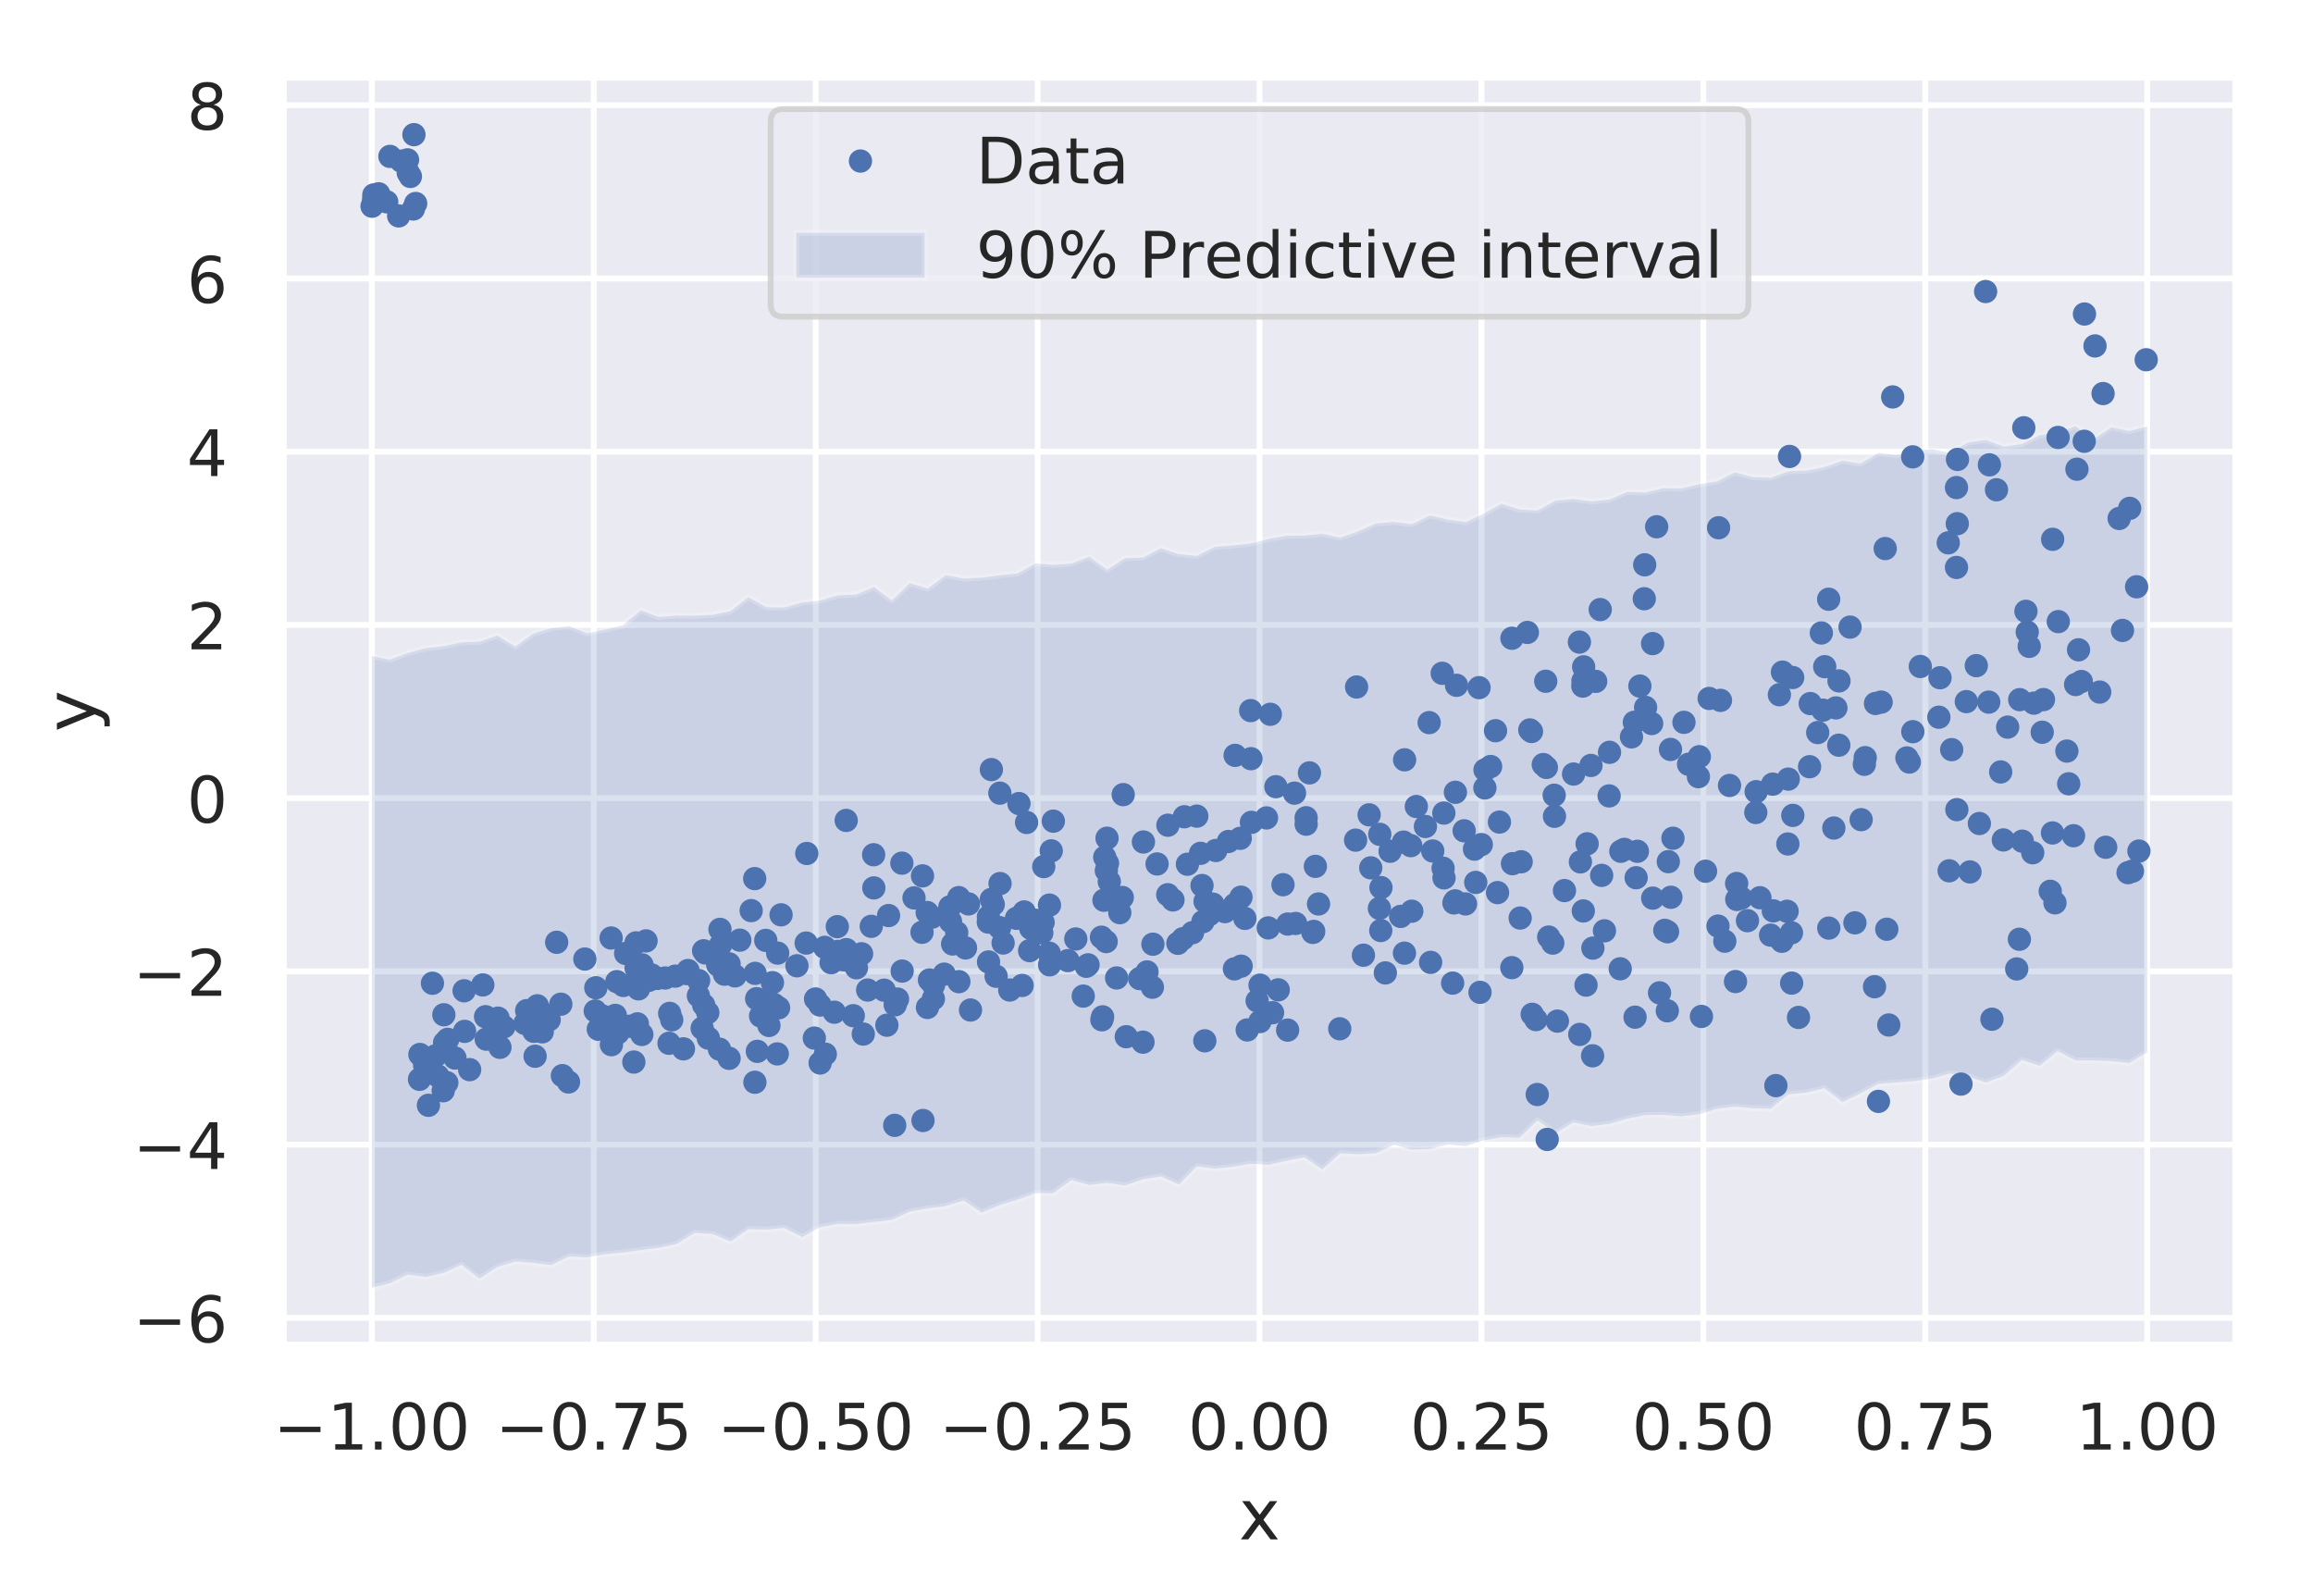 <?xml version="1.0" encoding="utf-8" standalone="no"?>
<!DOCTYPE svg PUBLIC "-//W3C//DTD SVG 1.1//EN"
  "http://www.w3.org/Graphics/SVG/1.1/DTD/svg11.dtd">
<!-- Created with matplotlib (https://matplotlib.org/) -->
<svg height="273.6pt" version="1.1" viewBox="0 0 396.53 273.6" width="396.53pt" xmlns="http://www.w3.org/2000/svg" xmlns:xlink="http://www.w3.org/1999/xlink">
 <defs>
  <style type="text/css">
*{stroke-linecap:butt;stroke-linejoin:round;}
  </style>
 </defs>
 <g id="figure_1">
  <g id="patch_1">
   <path d="M 0 273.6 
L 396.53 273.6 
L 396.53 0 
L 0 0 
z
" style="fill:#ffffff;"/>
  </g>
  <g id="axes_1">
   <g id="patch_2">
    <path d="M 48.53 230.64 
L 383.33 230.64 
L 383.33 13.2 
L 48.53 13.2 
z
" style="fill:#eaeaf2;"/>
   </g>
   <g id="matplotlib.axis_1">
    <g id="xtick_1">
     <g id="line2d_1">
      <path clip-path="url(#p797a620427)" d="M 63.748 230.64 
L 63.748 13.2 
" style="fill:none;stroke:#ffffff;stroke-linecap:round;"/>
     </g>
     <g id="text_1">
      <!-- −1.00 -->
      <defs>
       <path d="M 10.594 35.5 
L 73.188 35.5 
L 73.188 27.203 
L 10.594 27.203 
z
" id="DejaVuSans-8722"/>
       <path d="M 12.406 8.297 
L 28.516 8.297 
L 28.516 63.922 
L 10.984 60.406 
L 10.984 69.391 
L 28.422 72.906 
L 38.281 72.906 
L 38.281 8.297 
L 54.391 8.297 
L 54.391 0 
L 12.406 0 
z
" id="DejaVuSans-49"/>
       <path d="M 10.688 12.406 
L 21 12.406 
L 21 0 
L 10.688 0 
z
" id="DejaVuSans-46"/>
       <path d="M 31.781 66.406 
Q 24.172 66.406 20.328 58.906 
Q 16.5 51.422 16.5 36.375 
Q 16.5 21.391 20.328 13.891 
Q 24.172 6.391 31.781 6.391 
Q 39.453 6.391 43.281 13.891 
Q 47.125 21.391 47.125 36.375 
Q 47.125 51.422 43.281 58.906 
Q 39.453 66.406 31.781 66.406 
z
M 31.781 74.219 
Q 44.047 74.219 50.516 64.516 
Q 56.984 54.828 56.984 36.375 
Q 56.984 17.969 50.516 8.266 
Q 44.047 -1.422 31.781 -1.422 
Q 19.531 -1.422 13.062 8.266 
Q 6.594 17.969 6.594 36.375 
Q 6.594 54.828 13.062 64.516 
Q 19.531 74.219 31.781 74.219 
z
" id="DejaVuSans-48"/>
      </defs>
      <g style="fill:#262626;" transform="translate(46.893 248.498)scale(0.11 -0.11)">
       <use xlink:href="#DejaVuSans-8722"/>
       <use x="83.789" xlink:href="#DejaVuSans-49"/>
       <use x="147.412" xlink:href="#DejaVuSans-46"/>
       <use x="179.199" xlink:href="#DejaVuSans-48"/>
       <use x="242.822" xlink:href="#DejaVuSans-48"/>
      </g>
     </g>
    </g>
    <g id="xtick_2">
     <g id="line2d_2">
      <path clip-path="url(#p797a620427)" d="M 101.794 230.64 
L 101.794 13.2 
" style="fill:none;stroke:#ffffff;stroke-linecap:round;"/>
     </g>
     <g id="text_2">
      <!-- −0.75 -->
      <defs>
       <path d="M 8.203 72.906 
L 55.078 72.906 
L 55.078 68.703 
L 28.609 0 
L 18.312 0 
L 43.219 64.594 
L 8.203 64.594 
z
" id="DejaVuSans-55"/>
       <path d="M 10.797 72.906 
L 49.516 72.906 
L 49.516 64.594 
L 19.828 64.594 
L 19.828 46.734 
Q 21.969 47.469 24.109 47.828 
Q 26.266 48.188 28.422 48.188 
Q 40.625 48.188 47.75 41.5 
Q 54.891 34.812 54.891 23.391 
Q 54.891 11.625 47.562 5.094 
Q 40.234 -1.422 26.906 -1.422 
Q 22.312 -1.422 17.547 -0.641 
Q 12.797 0.141 7.719 1.703 
L 7.719 11.625 
Q 12.109 9.234 16.797 8.062 
Q 21.484 6.891 26.703 6.891 
Q 35.156 6.891 40.078 11.328 
Q 45.016 15.766 45.016 23.391 
Q 45.016 31 40.078 35.438 
Q 35.156 39.891 26.703 39.891 
Q 22.75 39.891 18.812 39.016 
Q 14.891 38.141 10.797 36.281 
z
" id="DejaVuSans-53"/>
      </defs>
      <g style="fill:#262626;" transform="translate(84.939 248.498)scale(0.11 -0.11)">
       <use xlink:href="#DejaVuSans-8722"/>
       <use x="83.789" xlink:href="#DejaVuSans-48"/>
       <use x="147.412" xlink:href="#DejaVuSans-46"/>
       <use x="179.199" xlink:href="#DejaVuSans-55"/>
       <use x="242.822" xlink:href="#DejaVuSans-53"/>
      </g>
     </g>
    </g>
    <g id="xtick_3">
     <g id="line2d_3">
      <path clip-path="url(#p797a620427)" d="M 139.839 230.64 
L 139.839 13.2 
" style="fill:none;stroke:#ffffff;stroke-linecap:round;"/>
     </g>
     <g id="text_3">
      <!-- −0.50 -->
      <g style="fill:#262626;" transform="translate(122.984 248.498)scale(0.11 -0.11)">
       <use xlink:href="#DejaVuSans-8722"/>
       <use x="83.789" xlink:href="#DejaVuSans-48"/>
       <use x="147.412" xlink:href="#DejaVuSans-46"/>
       <use x="179.199" xlink:href="#DejaVuSans-53"/>
       <use x="242.822" xlink:href="#DejaVuSans-48"/>
      </g>
     </g>
    </g>
    <g id="xtick_4">
     <g id="line2d_4">
      <path clip-path="url(#p797a620427)" d="M 177.885 230.64 
L 177.885 13.2 
" style="fill:none;stroke:#ffffff;stroke-linecap:round;"/>
     </g>
     <g id="text_4">
      <!-- −0.25 -->
      <defs>
       <path d="M 19.188 8.297 
L 53.609 8.297 
L 53.609 0 
L 7.328 0 
L 7.328 8.297 
Q 12.938 14.109 22.625 23.891 
Q 32.328 33.688 34.812 36.531 
Q 39.547 41.844 41.422 45.531 
Q 43.312 49.219 43.312 52.781 
Q 43.312 58.594 39.234 62.25 
Q 35.156 65.922 28.609 65.922 
Q 23.969 65.922 18.812 64.312 
Q 13.672 62.703 7.812 59.422 
L 7.812 69.391 
Q 13.766 71.781 18.938 73 
Q 24.125 74.219 28.422 74.219 
Q 39.75 74.219 46.484 68.547 
Q 53.219 62.891 53.219 53.422 
Q 53.219 48.922 51.531 44.891 
Q 49.859 40.875 45.406 35.406 
Q 44.188 33.984 37.641 27.219 
Q 31.109 20.453 19.188 8.297 
z
" id="DejaVuSans-50"/>
      </defs>
      <g style="fill:#262626;" transform="translate(161.03 248.498)scale(0.11 -0.11)">
       <use xlink:href="#DejaVuSans-8722"/>
       <use x="83.789" xlink:href="#DejaVuSans-48"/>
       <use x="147.412" xlink:href="#DejaVuSans-46"/>
       <use x="179.199" xlink:href="#DejaVuSans-50"/>
       <use x="242.822" xlink:href="#DejaVuSans-53"/>
      </g>
     </g>
    </g>
    <g id="xtick_5">
     <g id="line2d_5">
      <path clip-path="url(#p797a620427)" d="M 215.93 230.64 
L 215.93 13.2 
" style="fill:none;stroke:#ffffff;stroke-linecap:round;"/>
     </g>
     <g id="text_5">
      <!-- 0.00 -->
      <g style="fill:#262626;" transform="translate(203.684 248.498)scale(0.11 -0.11)">
       <use xlink:href="#DejaVuSans-48"/>
       <use x="63.623" xlink:href="#DejaVuSans-46"/>
       <use x="95.41" xlink:href="#DejaVuSans-48"/>
       <use x="159.033" xlink:href="#DejaVuSans-48"/>
      </g>
     </g>
    </g>
    <g id="xtick_6">
     <g id="line2d_6">
      <path clip-path="url(#p797a620427)" d="M 253.976 230.64 
L 253.976 13.2 
" style="fill:none;stroke:#ffffff;stroke-linecap:round;"/>
     </g>
     <g id="text_6">
      <!-- 0.25 -->
      <g style="fill:#262626;" transform="translate(241.73 248.498)scale(0.11 -0.11)">
       <use xlink:href="#DejaVuSans-48"/>
       <use x="63.623" xlink:href="#DejaVuSans-46"/>
       <use x="95.41" xlink:href="#DejaVuSans-50"/>
       <use x="159.033" xlink:href="#DejaVuSans-53"/>
      </g>
     </g>
    </g>
    <g id="xtick_7">
     <g id="line2d_7">
      <path clip-path="url(#p797a620427)" d="M 292.021 230.64 
L 292.021 13.2 
" style="fill:none;stroke:#ffffff;stroke-linecap:round;"/>
     </g>
     <g id="text_7">
      <!-- 0.50 -->
      <g style="fill:#262626;" transform="translate(279.775 248.498)scale(0.11 -0.11)">
       <use xlink:href="#DejaVuSans-48"/>
       <use x="63.623" xlink:href="#DejaVuSans-46"/>
       <use x="95.41" xlink:href="#DejaVuSans-53"/>
       <use x="159.033" xlink:href="#DejaVuSans-48"/>
      </g>
     </g>
    </g>
    <g id="xtick_8">
     <g id="line2d_8">
      <path clip-path="url(#p797a620427)" d="M 330.067 230.64 
L 330.067 13.2 
" style="fill:none;stroke:#ffffff;stroke-linecap:round;"/>
     </g>
     <g id="text_8">
      <!-- 0.75 -->
      <g style="fill:#262626;" transform="translate(317.82 248.498)scale(0.11 -0.11)">
       <use xlink:href="#DejaVuSans-48"/>
       <use x="63.623" xlink:href="#DejaVuSans-46"/>
       <use x="95.41" xlink:href="#DejaVuSans-55"/>
       <use x="159.033" xlink:href="#DejaVuSans-53"/>
      </g>
     </g>
    </g>
    <g id="xtick_9">
     <g id="line2d_9">
      <path clip-path="url(#p797a620427)" d="M 368.112 230.64 
L 368.112 13.2 
" style="fill:none;stroke:#ffffff;stroke-linecap:round;"/>
     </g>
     <g id="text_9">
      <!-- 1.00 -->
      <g style="fill:#262626;" transform="translate(355.866 248.498)scale(0.11 -0.11)">
       <use xlink:href="#DejaVuSans-49"/>
       <use x="63.623" xlink:href="#DejaVuSans-46"/>
       <use x="95.41" xlink:href="#DejaVuSans-48"/>
       <use x="159.033" xlink:href="#DejaVuSans-48"/>
      </g>
     </g>
    </g>
    <g id="text_10">
     <!-- x -->
     <defs>
      <path d="M 54.891 54.688 
L 35.109 28.078 
L 55.906 0 
L 45.312 0 
L 29.391 21.484 
L 13.484 0 
L 2.875 0 
L 24.125 28.609 
L 4.688 54.688 
L 15.281 54.688 
L 29.781 35.203 
L 44.281 54.688 
z
" id="DejaVuSans-120"/>
     </defs>
     <g style="fill:#262626;" transform="translate(212.379 263.904)scale(0.12 -0.12)">
      <use xlink:href="#DejaVuSans-120"/>
     </g>
    </g>
   </g>
   <g id="matplotlib.axis_2">
    <g id="ytick_1">
     <g id="line2d_10">
      <path clip-path="url(#p797a620427)" d="M 48.53 225.924 
L 383.33 225.924 
" style="fill:none;stroke:#ffffff;stroke-linecap:round;"/>
     </g>
     <g id="text_11">
      <!-- −6 -->
      <defs>
       <path d="M 33.016 40.375 
Q 26.375 40.375 22.484 35.828 
Q 18.609 31.297 18.609 23.391 
Q 18.609 15.531 22.484 10.953 
Q 26.375 6.391 33.016 6.391 
Q 39.656 6.391 43.531 10.953 
Q 47.406 15.531 47.406 23.391 
Q 47.406 31.297 43.531 35.828 
Q 39.656 40.375 33.016 40.375 
z
M 52.594 71.297 
L 52.594 62.312 
Q 48.875 64.062 45.094 64.984 
Q 41.312 65.922 37.594 65.922 
Q 27.828 65.922 22.672 59.328 
Q 17.531 52.734 16.797 39.406 
Q 19.672 43.656 24.016 45.922 
Q 28.375 48.188 33.594 48.188 
Q 44.578 48.188 50.953 41.516 
Q 57.328 34.859 57.328 23.391 
Q 57.328 12.156 50.688 5.359 
Q 44.047 -1.422 33.016 -1.422 
Q 20.359 -1.422 13.672 8.266 
Q 6.984 17.969 6.984 36.375 
Q 6.984 53.656 15.188 63.938 
Q 23.391 74.219 37.203 74.219 
Q 40.922 74.219 44.703 73.484 
Q 48.484 72.75 52.594 71.297 
z
" id="DejaVuSans-54"/>
      </defs>
      <g style="fill:#262626;" transform="translate(22.814 230.103)scale(0.11 -0.11)">
       <use xlink:href="#DejaVuSans-8722"/>
       <use x="83.789" xlink:href="#DejaVuSans-54"/>
      </g>
     </g>
    </g>
    <g id="ytick_2">
     <g id="line2d_11">
      <path clip-path="url(#p797a620427)" d="M 48.53 196.226 
L 383.33 196.226 
" style="fill:none;stroke:#ffffff;stroke-linecap:round;"/>
     </g>
     <g id="text_12">
      <!-- −4 -->
      <defs>
       <path d="M 37.797 64.312 
L 12.891 25.391 
L 37.797 25.391 
z
M 35.203 72.906 
L 47.609 72.906 
L 47.609 25.391 
L 58.016 25.391 
L 58.016 17.188 
L 47.609 17.188 
L 47.609 0 
L 37.797 0 
L 37.797 17.188 
L 4.891 17.188 
L 4.891 26.703 
z
" id="DejaVuSans-52"/>
      </defs>
      <g style="fill:#262626;" transform="translate(22.814 200.405)scale(0.11 -0.11)">
       <use xlink:href="#DejaVuSans-8722"/>
       <use x="83.789" xlink:href="#DejaVuSans-52"/>
      </g>
     </g>
    </g>
    <g id="ytick_3">
     <g id="line2d_12">
      <path clip-path="url(#p797a620427)" d="M 48.53 166.528 
L 383.33 166.528 
" style="fill:none;stroke:#ffffff;stroke-linecap:round;"/>
     </g>
     <g id="text_13">
      <!-- −2 -->
      <g style="fill:#262626;" transform="translate(22.814 170.707)scale(0.11 -0.11)">
       <use xlink:href="#DejaVuSans-8722"/>
       <use x="83.789" xlink:href="#DejaVuSans-50"/>
      </g>
     </g>
    </g>
    <g id="ytick_4">
     <g id="line2d_13">
      <path clip-path="url(#p797a620427)" d="M 48.53 136.83 
L 383.33 136.83 
" style="fill:none;stroke:#ffffff;stroke-linecap:round;"/>
     </g>
     <g id="text_14">
      <!-- 0 -->
      <g style="fill:#262626;" transform="translate(32.031 141.009)scale(0.11 -0.11)">
       <use xlink:href="#DejaVuSans-48"/>
      </g>
     </g>
    </g>
    <g id="ytick_5">
     <g id="line2d_14">
      <path clip-path="url(#p797a620427)" d="M 48.53 107.132 
L 383.33 107.132 
" style="fill:none;stroke:#ffffff;stroke-linecap:round;"/>
     </g>
     <g id="text_15">
      <!-- 2 -->
      <g style="fill:#262626;" transform="translate(32.031 111.311)scale(0.11 -0.11)">
       <use xlink:href="#DejaVuSans-50"/>
      </g>
     </g>
    </g>
    <g id="ytick_6">
     <g id="line2d_15">
      <path clip-path="url(#p797a620427)" d="M 48.53 77.433 
L 383.33 77.433 
" style="fill:none;stroke:#ffffff;stroke-linecap:round;"/>
     </g>
     <g id="text_16">
      <!-- 4 -->
      <g style="fill:#262626;" transform="translate(32.031 81.613)scale(0.11 -0.11)">
       <use xlink:href="#DejaVuSans-52"/>
      </g>
     </g>
    </g>
    <g id="ytick_7">
     <g id="line2d_16">
      <path clip-path="url(#p797a620427)" d="M 48.53 47.735 
L 383.33 47.735 
" style="fill:none;stroke:#ffffff;stroke-linecap:round;"/>
     </g>
     <g id="text_17">
      <!-- 6 -->
      <g style="fill:#262626;" transform="translate(32.031 51.915)scale(0.11 -0.11)">
       <use xlink:href="#DejaVuSans-54"/>
      </g>
     </g>
    </g>
    <g id="ytick_8">
     <g id="line2d_17">
      <path clip-path="url(#p797a620427)" d="M 48.53 18.037 
L 383.33 18.037 
" style="fill:none;stroke:#ffffff;stroke-linecap:round;"/>
     </g>
     <g id="text_18">
      <!-- 8 -->
      <defs>
       <path d="M 31.781 34.625 
Q 24.75 34.625 20.719 30.859 
Q 16.703 27.094 16.703 20.516 
Q 16.703 13.922 20.719 10.156 
Q 24.75 6.391 31.781 6.391 
Q 38.812 6.391 42.859 10.172 
Q 46.922 13.969 46.922 20.516 
Q 46.922 27.094 42.891 30.859 
Q 38.875 34.625 31.781 34.625 
z
M 21.922 38.812 
Q 15.578 40.375 12.031 44.719 
Q 8.5 49.078 8.5 55.328 
Q 8.5 64.062 14.719 69.141 
Q 20.953 74.219 31.781 74.219 
Q 42.672 74.219 48.875 69.141 
Q 55.078 64.062 55.078 55.328 
Q 55.078 49.078 51.531 44.719 
Q 48 40.375 41.703 38.812 
Q 48.828 37.156 52.797 32.312 
Q 56.781 27.484 56.781 20.516 
Q 56.781 9.906 50.312 4.234 
Q 43.844 -1.422 31.781 -1.422 
Q 19.734 -1.422 13.25 4.234 
Q 6.781 9.906 6.781 20.516 
Q 6.781 27.484 10.781 32.312 
Q 14.797 37.156 21.922 38.812 
z
M 18.312 54.391 
Q 18.312 48.734 21.844 45.562 
Q 25.391 42.391 31.781 42.391 
Q 38.141 42.391 41.719 45.562 
Q 45.312 48.734 45.312 54.391 
Q 45.312 60.062 41.719 63.234 
Q 38.141 66.406 31.781 66.406 
Q 25.391 66.406 21.844 63.234 
Q 18.312 60.062 18.312 54.391 
z
" id="DejaVuSans-56"/>
      </defs>
      <g style="fill:#262626;" transform="translate(32.031 22.217)scale(0.11 -0.11)">
       <use xlink:href="#DejaVuSans-56"/>
      </g>
     </g>
    </g>
    <g id="text_19">
     <!-- y -->
     <defs>
      <path d="M 32.172 -5.078 
Q 28.375 -14.844 24.75 -17.812 
Q 21.141 -20.797 15.094 -20.797 
L 7.906 -20.797 
L 7.906 -13.281 
L 13.188 -13.281 
Q 16.891 -13.281 18.938 -11.516 
Q 21 -9.766 23.484 -3.219 
L 25.094 0.875 
L 2.984 54.688 
L 12.5 54.688 
L 29.594 11.922 
L 46.688 54.688 
L 56.203 54.688 
z
" id="DejaVuSans-121"/>
     </defs>
     <g style="fill:#262626;" transform="translate(16.318 125.471)rotate(-90)scale(0.12 -0.12)">
      <use xlink:href="#DejaVuSans-121"/>
     </g>
    </g>
   </g>
   <g id="PolyCollection_1">
    <defs>
     <path d="M 63.748 -161.123 
L 63.748 -52.843 
L 66.823 -53.619 
L 69.897 -55.096 
L 72.971 -54.695 
L 76.046 -55.392 
L 79.12 -56.774 
L 82.195 -54.413 
L 85.269 -56.402 
L 88.343 -57.351 
L 91.418 -57.121 
L 94.492 -56.725 
L 97.567 -58.231 
L 100.641 -58.054 
L 103.715 -58.61 
L 106.79 -58.884 
L 109.864 -59.314 
L 112.938 -59.688 
L 116.013 -60.359 
L 119.087 -62.243 
L 122.162 -62.053 
L 125.236 -60.758 
L 128.31 -62.892 
L 131.385 -62.824 
L 134.459 -63.095 
L 137.533 -61.539 
L 140.608 -63.244 
L 143.682 -63.795 
L 146.757 -63.763 
L 149.831 -64.128 
L 152.905 -64.475 
L 155.98 -65.901 
L 159.054 -66.46 
L 162.129 -66.847 
L 165.203 -67.817 
L 168.277 -65.73 
L 171.352 -67.003 
L 174.426 -67.951 
L 177.5 -69.056 
L 180.575 -69.074 
L 183.649 -71.3 
L 186.724 -70.454 
L 189.798 -70.823 
L 192.872 -70.379 
L 195.947 -71.433 
L 199.021 -71.943 
L 202.095 -70.519 
L 205.17 -73.647 
L 208.244 -73.281 
L 211.319 -73.578 
L 214.393 -74.109 
L 217.467 -73.905 
L 220.542 -74.619 
L 223.616 -75.205 
L 226.69 -73.128 
L 229.765 -75.899 
L 232.839 -75.72 
L 235.914 -75.929 
L 238.988 -77.363 
L 242.062 -76.514 
L 245.137 -76.647 
L 248.211 -77.396 
L 251.286 -77.127 
L 254.36 -78.114 
L 257.434 -78.652 
L 260.509 -78.545 
L 263.583 -81.553 
L 266.657 -79.294 
L 269.732 -81.197 
L 272.806 -80.561 
L 275.881 -80.938 
L 278.955 -81.84 
L 282.029 -82.432 
L 285.104 -82.486 
L 288.178 -82.223 
L 291.252 -82.572 
L 294.327 -83.525 
L 297.401 -83.895 
L 300.476 -83.624 
L 303.55 -83.537 
L 306.624 -86.01 
L 309.699 -86.305 
L 312.773 -87.065 
L 315.848 -84.678 
L 318.922 -86.13 
L 321.996 -87.802 
L 325.071 -88.035 
L 328.145 -88.278 
L 331.219 -88.716 
L 334.294 -89.572 
L 337.368 -89.072 
L 340.443 -88.026 
L 343.517 -89.159 
L 346.591 -91.879 
L 349.666 -90.896 
L 352.74 -93.406 
L 355.814 -91.794 
L 358.889 -91.816 
L 361.963 -91.685 
L 365.038 -91.371 
L 368.112 -93.212 
L 368.112 -200.482 
L 368.112 -200.482 
L 365.038 -199.702 
L 361.963 -200.332 
L 358.889 -198.303 
L 355.814 -200.515 
L 352.74 -199.467 
L 349.666 -198.986 
L 346.591 -197.474 
L 343.517 -197.017 
L 340.443 -198.178 
L 337.368 -197.74 
L 334.294 -195.939 
L 331.219 -196.602 
L 328.145 -196.219 
L 325.071 -195.588 
L 321.996 -195.939 
L 318.922 -194.1 
L 315.848 -194.613 
L 312.773 -193.508 
L 309.699 -192.909 
L 306.624 -192.8 
L 303.55 -191.687 
L 300.476 -191.794 
L 297.401 -192.616 
L 294.327 -191.05 
L 291.252 -190.572 
L 288.178 -189.85 
L 285.104 -189.895 
L 282.029 -189.151 
L 278.955 -189.26 
L 275.881 -187.94 
L 272.806 -187.637 
L 269.732 -188.061 
L 266.657 -187.775 
L 263.583 -186.078 
L 260.509 -186.243 
L 257.434 -187.225 
L 254.36 -185.547 
L 251.286 -184.084 
L 248.211 -184.515 
L 245.137 -185.231 
L 242.062 -183.732 
L 238.988 -184.112 
L 235.914 -183.877 
L 232.839 -182.521 
L 229.765 -181.421 
L 226.69 -182.101 
L 223.616 -181.773 
L 220.542 -181.764 
L 217.467 -181.193 
L 214.393 -180.418 
L 211.319 -180.081 
L 208.244 -179.845 
L 205.17 -178.303 
L 202.095 -178.585 
L 199.021 -179.605 
L 195.947 -178.011 
L 192.872 -177.915 
L 189.798 -175.912 
L 186.724 -178.153 
L 183.649 -176.98 
L 180.575 -176.751 
L 177.5 -177.013 
L 174.426 -175.279 
L 171.352 -174.965 
L 168.277 -174.563 
L 165.203 -174.425 
L 162.129 -174.986 
L 159.054 -172.69 
L 155.98 -173.616 
L 152.905 -170.66 
L 149.831 -172.952 
L 146.757 -171.668 
L 143.682 -171.54 
L 140.608 -170.651 
L 137.533 -170.31 
L 134.459 -169.447 
L 131.385 -169.494 
L 128.31 -171.203 
L 125.236 -168.832 
L 122.162 -168.194 
L 119.087 -168.048 
L 116.013 -168.069 
L 112.938 -167.819 
L 109.864 -168.961 
L 106.79 -166.408 
L 103.715 -165.657 
L 100.641 -165.009 
L 97.567 -166.266 
L 94.492 -165.902 
L 91.418 -164.981 
L 88.343 -162.758 
L 85.269 -164.637 
L 82.195 -163.58 
L 79.12 -163.482 
L 76.046 -162.821 
L 72.971 -162.472 
L 69.897 -161.639 
L 66.823 -160.492 
L 63.748 -161.123 
z
" id="m1af04705ba" style="stroke:#ffffff;stroke-opacity:0.2;"/>
    </defs>
    <g clip-path="url(#p797a620427)">
     <use style="fill:#4c72b0;fill-opacity:0.2;stroke:#ffffff;stroke-opacity:0.2;" x="0" xlink:href="#m1af04705ba" y="273.6"/>
    </g>
   </g>
   <g id="line2d_18">
    <defs>
     <path d="M 0 1.5 
C 0.398 1.5 0.779 1.342 1.061 1.061 
C 1.342 0.779 1.5 0.398 1.5 0 
C 1.5 -0.398 1.342 -0.779 1.061 -1.061 
C 0.779 -1.342 0.398 -1.5 0 -1.5 
C -0.398 -1.5 -0.779 -1.342 -1.061 -1.061 
C -1.342 -0.779 -1.5 -0.398 -1.5 0 
C -1.5 0.398 -1.342 0.779 -1.061 1.061 
C -0.779 1.342 -0.398 1.5 0 1.5 
z
" id="m40f04e81d5" style="stroke:#4c72b0;"/>
    </defs>
    <g clip-path="url(#p797a620427)">
     <use style="fill:#4c72b0;stroke:#4c72b0;" x="346.69" xlink:href="#m40f04e81d5" y="144.204"/>
     <use style="fill:#4c72b0;stroke:#4c72b0;" x="160.042" xlink:href="#m40f04e81d5" y="168.878"/>
     <use style="fill:#4c72b0;stroke:#4c72b0;" x="119.727" xlink:href="#m40f04e81d5" y="170.702"/>
     <use style="fill:#4c72b0;stroke:#4c72b0;" x="126.009" xlink:href="#m40f04e81d5" y="167.301"/>
     <use style="fill:#4c72b0;stroke:#4c72b0;" x="236.543" xlink:href="#m40f04e81d5" y="143.032"/>
     <use style="fill:#4c72b0;stroke:#4c72b0;" x="245.01" xlink:href="#m40f04e81d5" y="123.88"/>
     <use style="fill:#4c72b0;stroke:#4c72b0;" x="357.311" xlink:href="#m40f04e81d5" y="75.65"/>
     <use style="fill:#4c72b0;stroke:#4c72b0;" x="262.552" xlink:href="#m40f04e81d5" y="125.398"/>
     <use style="fill:#4c72b0;stroke:#4c72b0;" x="291.688" xlink:href="#m40f04e81d5" y="174.25"/>
     <use style="fill:#4c72b0;stroke:#4c72b0;" x="262.671" xlink:href="#m40f04e81d5" y="173.883"/>
     <use style="fill:#4c72b0;stroke:#4c72b0;" x="291.326" xlink:href="#m40f04e81d5" y="129.72"/>
     <use style="fill:#4c72b0;stroke:#4c72b0;" x="356.335" xlink:href="#m40f04e81d5" y="111.398"/>
     <use style="fill:#4c72b0;stroke:#4c72b0;" x="66.301" xlink:href="#m40f04e81d5" y="34.6"/>
     <use style="fill:#4c72b0;stroke:#4c72b0;" x="96.146" xlink:href="#m40f04e81d5" y="172.152"/>
     <use style="fill:#4c72b0;stroke:#4c72b0;" x="154.663" xlink:href="#m40f04e81d5" y="166.474"/>
     <use style="fill:#4c72b0;stroke:#4c72b0;" x="263.536" xlink:href="#m40f04e81d5" y="187.632"/>
     <use style="fill:#4c72b0;stroke:#4c72b0;" x="310.226" xlink:href="#m40f04e81d5" y="131.44"/>
     <use style="fill:#4c72b0;stroke:#4c72b0;" x="329.207" xlink:href="#m40f04e81d5" y="114.257"/>
     <use style="fill:#4c72b0;stroke:#4c72b0;" x="357.352" xlink:href="#m40f04e81d5" y="53.831"/>
     <use style="fill:#4c72b0;stroke:#4c72b0;" x="284.012" xlink:href="#m40f04e81d5" y="90.303"/>
     <use style="fill:#4c72b0;stroke:#4c72b0;" x="259.294" xlink:href="#m40f04e81d5" y="148.061"/>
     <use style="fill:#4c72b0;stroke:#4c72b0;" x="282.115" xlink:href="#m40f04e81d5" y="121.276"/>
     <use style="fill:#4c72b0;stroke:#4c72b0;" x="206.068" xlink:href="#m40f04e81d5" y="151.808"/>
     <use style="fill:#4c72b0;stroke:#4c72b0;" x="162.844" xlink:href="#m40f04e81d5" y="155.469"/>
     <use style="fill:#4c72b0;stroke:#4c72b0;" x="197.56" xlink:href="#m40f04e81d5" y="169.243"/>
     <use style="fill:#4c72b0;stroke:#4c72b0;" x="285.839" xlink:href="#m40f04e81d5" y="173.285"/>
     <use style="fill:#4c72b0;stroke:#4c72b0;" x="366.29" xlink:href="#m40f04e81d5" y="100.593"/>
     <use style="fill:#4c72b0;stroke:#4c72b0;" x="269.764" xlink:href="#m40f04e81d5" y="132.695"/>
     <use style="fill:#4c72b0;stroke:#4c72b0;" x="304.446" xlink:href="#m40f04e81d5" y="186.106"/>
     <use style="fill:#4c72b0;stroke:#4c72b0;" x="115.768" xlink:href="#m40f04e81d5" y="167.342"/>
     <use style="fill:#4c72b0;stroke:#4c72b0;" x="71.92" xlink:href="#m40f04e81d5" y="185.03"/>
     <use style="fill:#4c72b0;stroke:#4c72b0;" x="307.352" xlink:href="#m40f04e81d5" y="139.786"/>
     <use style="fill:#4c72b0;stroke:#4c72b0;" x="338.809" xlink:href="#m40f04e81d5" y="114.113"/>
     <use style="fill:#4c72b0;stroke:#4c72b0;" x="71.259" xlink:href="#m40f04e81d5" y="34.882"/>
     <use style="fill:#4c72b0;stroke:#4c72b0;" x="213.418" xlink:href="#m40f04e81d5" y="157.443"/>
     <use style="fill:#4c72b0;stroke:#4c72b0;" x="223.921" xlink:href="#m40f04e81d5" y="141.292"/>
     <use style="fill:#4c72b0;stroke:#4c72b0;" x="245.26" xlink:href="#m40f04e81d5" y="164.98"/>
     <use style="fill:#4c72b0;stroke:#4c72b0;" x="79.562" xlink:href="#m40f04e81d5" y="169.854"/>
     <use style="fill:#4c72b0;stroke:#4c72b0;" x="336.181" xlink:href="#m40f04e81d5" y="185.848"/>
     <use style="fill:#4c72b0;stroke:#4c72b0;" x="285.406" xlink:href="#m40f04e81d5" y="159.49"/>
     <use style="fill:#4c72b0;stroke:#4c72b0;" x="312.824" xlink:href="#m40f04e81d5" y="114.292"/>
     <use style="fill:#4c72b0;stroke:#4c72b0;" x="215.998" xlink:href="#m40f04e81d5" y="175.129"/>
     <use style="fill:#4c72b0;stroke:#4c72b0;" x="310.341" xlink:href="#m40f04e81d5" y="120.616"/>
     <use style="fill:#4c72b0;stroke:#4c72b0;" x="92.958" xlink:href="#m40f04e81d5" y="176.889"/>
     <use style="fill:#4c72b0;stroke:#4c72b0;" x="130.389" xlink:href="#m40f04e81d5" y="174.174"/>
     <use style="fill:#4c72b0;stroke:#4c72b0;" x="142.493" xlink:href="#m40f04e81d5" y="165.034"/>
     <use style="fill:#4c72b0;stroke:#4c72b0;" x="206.223" xlink:href="#m40f04e81d5" y="158.006"/>
     <use style="fill:#4c72b0;stroke:#4c72b0;" x="203.565" xlink:href="#m40f04e81d5" y="148.154"/>
     <use style="fill:#4c72b0;stroke:#4c72b0;" x="279.697" xlink:href="#m40f04e81d5" y="126.324"/>
     <use style="fill:#4c72b0;stroke:#4c72b0;" x="117.941" xlink:href="#m40f04e81d5" y="166.378"/>
     <use style="fill:#4c72b0;stroke:#4c72b0;" x="225.502" xlink:href="#m40f04e81d5" y="148.521"/>
     <use style="fill:#4c72b0;stroke:#4c72b0;" x="114.803" xlink:href="#m40f04e81d5" y="173.723"/>
     <use style="fill:#4c72b0;stroke:#4c72b0;" x="297.747" xlink:href="#m40f04e81d5" y="154.191"/>
     <use style="fill:#4c72b0;stroke:#4c72b0;" x="346.25" xlink:href="#m40f04e81d5" y="119.942"/>
     <use style="fill:#4c72b0;stroke:#4c72b0;" x="249.256" xlink:href="#m40f04e81d5" y="154.791"/>
     <use style="fill:#4c72b0;stroke:#4c72b0;" x="109.459" xlink:href="#m40f04e81d5" y="169.52"/>
     <use style="fill:#4c72b0;stroke:#4c72b0;" x="212.773" xlink:href="#m40f04e81d5" y="165.631"/>
     <use style="fill:#4c72b0;stroke:#4c72b0;" x="178.598" xlink:href="#m40f04e81d5" y="159.924"/>
     <use style="fill:#4c72b0;stroke:#4c72b0;" x="322.032" xlink:href="#m40f04e81d5" y="188.812"/>
     <use style="fill:#4c72b0;stroke:#4c72b0;" x="341.053" xlink:href="#m40f04e81d5" y="79.687"/>
     <use style="fill:#4c72b0;stroke:#4c72b0;" x="180.578" xlink:href="#m40f04e81d5" y="140.775"/>
     <use style="fill:#4c72b0;stroke:#4c72b0;" x="159.774" xlink:href="#m40f04e81d5" y="157.232"/>
     <use style="fill:#4c72b0;stroke:#4c72b0;" x="236.747" xlink:href="#m40f04e81d5" y="152.161"/>
     <use style="fill:#4c72b0;stroke:#4c72b0;" x="120.913" xlink:href="#m40f04e81d5" y="163.363"/>
     <use style="fill:#4c72b0;stroke:#4c72b0;" x="102.05" xlink:href="#m40f04e81d5" y="173.313"/>
     <use style="fill:#4c72b0;stroke:#4c72b0;" x="273.027" xlink:href="#m40f04e81d5" y="180.996"/>
     <use style="fill:#4c72b0;stroke:#4c72b0;" x="307.12" xlink:href="#m40f04e81d5" y="159.913"/>
     <use style="fill:#4c72b0;stroke:#4c72b0;" x="238.312" xlink:href="#m40f04e81d5" y="145.934"/>
     <use style="fill:#4c72b0;stroke:#4c72b0;" x="359.964" xlink:href="#m40f04e81d5" y="118.646"/>
     <use style="fill:#4c72b0;stroke:#4c72b0;" x="256.731" xlink:href="#m40f04e81d5" y="153.018"/>
     <use style="fill:#4c72b0;stroke:#4c72b0;" x="334.152" xlink:href="#m40f04e81d5" y="149.283"/>
     <use style="fill:#4c72b0;stroke:#4c72b0;" x="214.535" xlink:href="#m40f04e81d5" y="140.975"/>
     <use style="fill:#4c72b0;stroke:#4c72b0;" x="170.768" xlink:href="#m40f04e81d5" y="167.362"/>
     <use style="fill:#4c72b0;stroke:#4c72b0;" x="281.134" xlink:href="#m40f04e81d5" y="117.615"/>
     <use style="fill:#4c72b0;stroke:#4c72b0;" x="217.126" xlink:href="#m40f04e81d5" y="140.22"/>
     <use style="fill:#4c72b0;stroke:#4c72b0;" x="132.424" xlink:href="#m40f04e81d5" y="168.461"/>
     <use style="fill:#4c72b0;stroke:#4c72b0;" x="138.31" xlink:href="#m40f04e81d5" y="146.313"/>
     <use style="fill:#4c72b0;stroke:#4c72b0;" x="305.048" xlink:href="#m40f04e81d5" y="119.099"/>
     <use style="fill:#4c72b0;stroke:#4c72b0;" x="214.461" xlink:href="#m40f04e81d5" y="130.062"/>
     <use style="fill:#4c72b0;stroke:#4c72b0;" x="342.27" xlink:href="#m40f04e81d5" y="83.963"/>
     <use style="fill:#4c72b0;stroke:#4c72b0;" x="351.485" xlink:href="#m40f04e81d5" y="152.793"/>
     <use style="fill:#4c72b0;stroke:#4c72b0;" x="226.045" xlink:href="#m40f04e81d5" y="154.967"/>
     <use style="fill:#4c72b0;stroke:#4c72b0;" x="140.598" xlink:href="#m40f04e81d5" y="182.231"/>
     <use style="fill:#4c72b0;stroke:#4c72b0;" x="283.153" xlink:href="#m40f04e81d5" y="124.035"/>
     <use style="fill:#4c72b0;stroke:#4c72b0;" x="175.583" xlink:href="#m40f04e81d5" y="156.334"/>
     <use style="fill:#4c72b0;stroke:#4c72b0;" x="215.519" xlink:href="#m40f04e81d5" y="171.575"/>
     <use style="fill:#4c72b0;stroke:#4c72b0;" x="132.71" xlink:href="#m40f04e81d5" y="172.221"/>
     <use style="fill:#4c72b0;stroke:#4c72b0;" x="171.361" xlink:href="#m40f04e81d5" y="159.029"/>
     <use style="fill:#4c72b0;stroke:#4c72b0;" x="261.844" xlink:href="#m40f04e81d5" y="108.418"/>
     <use style="fill:#4c72b0;stroke:#4c72b0;" x="158.994" xlink:href="#m40f04e81d5" y="172.708"/>
     <use style="fill:#4c72b0;stroke:#4c72b0;" x="297.723" xlink:href="#m40f04e81d5" y="151.458"/>
     <use style="fill:#4c72b0;stroke:#4c72b0;" x="301.711" xlink:href="#m40f04e81d5" y="153.899"/>
     <use style="fill:#4c72b0;stroke:#4c72b0;" x="323.191" xlink:href="#m40f04e81d5" y="94.04"/>
     <use style="fill:#4c72b0;stroke:#4c72b0;" x="352.865" xlink:href="#m40f04e81d5" y="106.563"/>
     <use style="fill:#4c72b0;stroke:#4c72b0;" x="96.414" xlink:href="#m40f04e81d5" y="184.399"/>
     <use style="fill:#4c72b0;stroke:#4c72b0;" x="340.94" xlink:href="#m40f04e81d5" y="120.367"/>
     <use style="fill:#4c72b0;stroke:#4c72b0;" x="166.031" xlink:href="#m40f04e81d5" y="154.958"/>
     <use style="fill:#4c72b0;stroke:#4c72b0;" x="315.268" xlink:href="#m40f04e81d5" y="116.729"/>
     <use style="fill:#4c72b0;stroke:#4c72b0;" x="337.098" xlink:href="#m40f04e81d5" y="120.281"/>
     <use style="fill:#4c72b0;stroke:#4c72b0;" x="76.749" xlink:href="#m40f04e81d5" y="178.174"/>
     <use style="fill:#4c72b0;stroke:#4c72b0;" x="123.341" xlink:href="#m40f04e81d5" y="179.861"/>
     <use style="fill:#4c72b0;stroke:#4c72b0;" x="153.384" xlink:href="#m40f04e81d5" y="192.92"/>
     <use style="fill:#4c72b0;stroke:#4c72b0;" x="254.584" xlink:href="#m40f04e81d5" y="131.987"/>
     <use style="fill:#4c72b0;stroke:#4c72b0;" x="89.992" xlink:href="#m40f04e81d5" y="175.449"/>
     <use style="fill:#4c72b0;stroke:#4c72b0;" x="107.256" xlink:href="#m40f04e81d5" y="163.452"/>
     <use style="fill:#4c72b0;stroke:#4c72b0;" x="220.747" xlink:href="#m40f04e81d5" y="176.593"/>
     <use style="fill:#4c72b0;stroke:#4c72b0;" x="273.559" xlink:href="#m40f04e81d5" y="116.806"/>
     <use style="fill:#4c72b0;stroke:#4c72b0;" x="324.474" xlink:href="#m40f04e81d5" y="68.049"/>
     <use style="fill:#4c72b0;stroke:#4c72b0;" x="260.782" xlink:href="#m40f04e81d5" y="147.736"/>
     <use style="fill:#4c72b0;stroke:#4c72b0;" x="240.772" xlink:href="#m40f04e81d5" y="163.401"/>
     <use style="fill:#4c72b0;stroke:#4c72b0;" x="280.186" xlink:href="#m40f04e81d5" y="123.821"/>
     <use style="fill:#4c72b0;stroke:#4c72b0;" x="140.575" xlink:href="#m40f04e81d5" y="172.297"/>
     <use style="fill:#4c72b0;stroke:#4c72b0;" x="337.724" xlink:href="#m40f04e81d5" y="149.474"/>
     <use style="fill:#4c72b0;stroke:#4c72b0;" x="198.366" xlink:href="#m40f04e81d5" y="148.109"/>
     <use style="fill:#4c72b0;stroke:#4c72b0;" x="69.994" xlink:href="#m40f04e81d5" y="29.631"/>
     <use style="fill:#4c72b0;stroke:#4c72b0;" x="355.834" xlink:href="#m40f04e81d5" y="117.352"/>
     <use style="fill:#4c72b0;stroke:#4c72b0;" x="262.262" xlink:href="#m40f04e81d5" y="125.133"/>
     <use style="fill:#4c72b0;stroke:#4c72b0;" x="219.95" xlink:href="#m40f04e81d5" y="151.667"/>
     <use style="fill:#4c72b0;stroke:#4c72b0;" x="271.433" xlink:href="#m40f04e81d5" y="156.166"/>
     <use style="fill:#4c72b0;stroke:#4c72b0;" x="212.747" xlink:href="#m40f04e81d5" y="153.801"/>
     <use style="fill:#4c72b0;stroke:#4c72b0;" x="345.738" xlink:href="#m40f04e81d5" y="166.106"/>
     <use style="fill:#4c72b0;stroke:#4c72b0;" x="220.763" xlink:href="#m40f04e81d5" y="158.411"/>
     <use style="fill:#4c72b0;stroke:#4c72b0;" x="85.711" xlink:href="#m40f04e81d5" y="179.547"/>
     <use style="fill:#4c72b0;stroke:#4c72b0;" x="236.477" xlink:href="#m40f04e81d5" y="155.722"/>
     <use style="fill:#4c72b0;stroke:#4c72b0;" x="251.006" xlink:href="#m40f04e81d5" y="142.428"/>
     <use style="fill:#4c72b0;stroke:#4c72b0;" x="350.321" xlink:href="#m40f04e81d5" y="119.933"/>
     <use style="fill:#4c72b0;stroke:#4c72b0;" x="190.17" xlink:href="#m40f04e81d5" y="151.129"/>
     <use style="fill:#4c72b0;stroke:#4c72b0;" x="144.234" xlink:href="#m40f04e81d5" y="164.478"/>
     <use style="fill:#4c72b0;stroke:#4c72b0;" x="93.391" xlink:href="#m40f04e81d5" y="173.916"/>
     <use style="fill:#4c72b0;stroke:#4c72b0;" x="211.622" xlink:href="#m40f04e81d5" y="166.097"/>
     <use style="fill:#4c72b0;stroke:#4c72b0;" x="205.175" xlink:href="#m40f04e81d5" y="139.912"/>
     <use style="fill:#4c72b0;stroke:#4c72b0;" x="72.806" xlink:href="#m40f04e81d5" y="182.655"/>
     <use style="fill:#4c72b0;stroke:#4c72b0;" x="275.061" xlink:href="#m40f04e81d5" y="159.573"/>
     <use style="fill:#4c72b0;stroke:#4c72b0;" x="281.961" xlink:href="#m40f04e81d5" y="96.827"/>
     <use style="fill:#4c72b0;stroke:#4c72b0;" x="285.876" xlink:href="#m40f04e81d5" y="159.732"/>
     <use style="fill:#4c72b0;stroke:#4c72b0;" x="189.862" xlink:href="#m40f04e81d5" y="148.001"/>
     <use style="fill:#4c72b0;stroke:#4c72b0;" x="68.344" xlink:href="#m40f04e81d5" y="37.013"/>
     <use style="fill:#4c72b0;stroke:#4c72b0;" x="340.407" xlink:href="#m40f04e81d5" y="49.977"/>
     <use style="fill:#4c72b0;stroke:#4c72b0;" x="304.007" xlink:href="#m40f04e81d5" y="156.152"/>
     <use style="fill:#4c72b0;stroke:#4c72b0;" x="114.029" xlink:href="#m40f04e81d5" y="167.659"/>
     <use style="fill:#4c72b0;stroke:#4c72b0;" x="158.949" xlink:href="#m40f04e81d5" y="156.431"/>
     <use style="fill:#4c72b0;stroke:#4c72b0;" x="249.698" xlink:href="#m40f04e81d5" y="117.482"/>
     <use style="fill:#4c72b0;stroke:#4c72b0;" x="174.686" xlink:href="#m40f04e81d5" y="137.754"/>
     <use style="fill:#4c72b0;stroke:#4c72b0;" x="111.241" xlink:href="#m40f04e81d5" y="168.054"/>
     <use style="fill:#4c72b0;stroke:#4c72b0;" x="117.713" xlink:href="#m40f04e81d5" y="166.903"/>
     <use style="fill:#4c72b0;stroke:#4c72b0;" x="327.902" xlink:href="#m40f04e81d5" y="78.319"/>
     <use style="fill:#4c72b0;stroke:#4c72b0;" x="152.043" xlink:href="#m40f04e81d5" y="175.751"/>
     <use style="fill:#4c72b0;stroke:#4c72b0;" x="241.856" xlink:href="#m40f04e81d5" y="144.971"/>
     <use style="fill:#4c72b0;stroke:#4c72b0;" x="201.928" xlink:href="#m40f04e81d5" y="161.713"/>
     <use style="fill:#4c72b0;stroke:#4c72b0;" x="188.896" xlink:href="#m40f04e81d5" y="174.824"/>
     <use style="fill:#4c72b0;stroke:#4c72b0;" x="332.39" xlink:href="#m40f04e81d5" y="122.953"/>
     <use style="fill:#4c72b0;stroke:#4c72b0;" x="274.583" xlink:href="#m40f04e81d5" y="150.067"/>
     <use style="fill:#4c72b0;stroke:#4c72b0;" x="148.749" xlink:href="#m40f04e81d5" y="169.725"/>
     <use style="fill:#4c72b0;stroke:#4c72b0;" x="83.362" xlink:href="#m40f04e81d5" y="178.143"/>
     <use style="fill:#4c72b0;stroke:#4c72b0;" x="124.202" xlink:href="#m40f04e81d5" y="167.008"/>
     <use style="fill:#4c72b0;stroke:#4c72b0;" x="347.319" xlink:href="#m40f04e81d5" y="104.796"/>
     <use style="fill:#4c72b0;stroke:#4c72b0;" x="323.801" xlink:href="#m40f04e81d5" y="175.716"/>
     <use style="fill:#4c72b0;stroke:#4c72b0;" x="354.335" xlink:href="#m40f04e81d5" y="128.758"/>
     <use style="fill:#4c72b0;stroke:#4c72b0;" x="79.652" xlink:href="#m40f04e81d5" y="176.81"/>
     <use style="fill:#4c72b0;stroke:#4c72b0;" x="240.118" xlink:href="#m40f04e81d5" y="157.1"/>
     <use style="fill:#4c72b0;stroke:#4c72b0;" x="209.994" xlink:href="#m40f04e81d5" y="156.28"/>
     <use style="fill:#4c72b0;stroke:#4c72b0;" x="70.356" xlink:href="#m40f04e81d5" y="30.249"/>
     <use style="fill:#4c72b0;stroke:#4c72b0;" x="177.465" xlink:href="#m40f04e81d5" y="157.747"/>
     <use style="fill:#4c72b0;stroke:#4c72b0;" x="189.783" xlink:href="#m40f04e81d5" y="143.697"/>
     <use style="fill:#4c72b0;stroke:#4c72b0;" x="247.556" xlink:href="#m40f04e81d5" y="150.499"/>
     <use style="fill:#4c72b0;stroke:#4c72b0;" x="268.204" xlink:href="#m40f04e81d5" y="152.674"/>
     <use style="fill:#4c72b0;stroke:#4c72b0;" x="319.069" xlink:href="#m40f04e81d5" y="140.516"/>
     <use style="fill:#4c72b0;stroke:#4c72b0;" x="301.008" xlink:href="#m40f04e81d5" y="139.289"/>
     <use style="fill:#4c72b0;stroke:#4c72b0;" x="185.707" xlink:href="#m40f04e81d5" y="170.764"/>
     <use style="fill:#4c72b0;stroke:#4c72b0;" x="305.574" xlink:href="#m40f04e81d5" y="115.226"/>
     <use style="fill:#4c72b0;stroke:#4c72b0;" x="335.583" xlink:href="#m40f04e81d5" y="78.759"/>
     <use style="fill:#4c72b0;stroke:#4c72b0;" x="143.641" xlink:href="#m40f04e81d5" y="163.105"/>
     <use style="fill:#4c72b0;stroke:#4c72b0;" x="364.824" xlink:href="#m40f04e81d5" y="149.604"/>
     <use style="fill:#4c72b0;stroke:#4c72b0;" x="323.464" xlink:href="#m40f04e81d5" y="159.299"/>
     <use style="fill:#4c72b0;stroke:#4c72b0;" x="286.383" xlink:href="#m40f04e81d5" y="128.476"/>
     <use style="fill:#4c72b0;stroke:#4c72b0;" x="171.97" xlink:href="#m40f04e81d5" y="161.66"/>
     <use style="fill:#4c72b0;stroke:#4c72b0;" x="332.59" xlink:href="#m40f04e81d5" y="116.186"/>
     <use style="fill:#4c72b0;stroke:#4c72b0;" x="327.924" xlink:href="#m40f04e81d5" y="125.433"/>
     <use style="fill:#4c72b0;stroke:#4c72b0;" x="354.649" xlink:href="#m40f04e81d5" y="134.367"/>
     <use style="fill:#4c72b0;stroke:#4c72b0;" x="63.781" xlink:href="#m40f04e81d5" y="35.351"/>
     <use style="fill:#4c72b0;stroke:#4c72b0;" x="68.783" xlink:href="#m40f04e81d5" y="27.623"/>
     <use style="fill:#4c72b0;stroke:#4c72b0;" x="159.34" xlink:href="#m40f04e81d5" y="168"/>
     <use style="fill:#4c72b0;stroke:#4c72b0;" x="366.686" xlink:href="#m40f04e81d5" y="145.899"/>
     <use style="fill:#4c72b0;stroke:#4c72b0;" x="109.051" xlink:href="#m40f04e81d5" y="165.939"/>
     <use style="fill:#4c72b0;stroke:#4c72b0;" x="114.692" xlink:href="#m40f04e81d5" y="178.852"/>
     <use style="fill:#4c72b0;stroke:#4c72b0;" x="294.63" xlink:href="#m40f04e81d5" y="90.475"/>
     <use style="fill:#4c72b0;stroke:#4c72b0;" x="84.911" xlink:href="#m40f04e81d5" y="176.281"/>
     <use style="fill:#4c72b0;stroke:#4c72b0;" x="278.469" xlink:href="#m40f04e81d5" y="145.613"/>
     <use style="fill:#4c72b0;stroke:#4c72b0;" x="206.545" xlink:href="#m40f04e81d5" y="178.429"/>
     <use style="fill:#4c72b0;stroke:#4c72b0;" x="66.849" xlink:href="#m40f04e81d5" y="26.812"/>
     <use style="fill:#4c72b0;stroke:#4c72b0;" x="299.577" xlink:href="#m40f04e81d5" y="157.834"/>
     <use style="fill:#4c72b0;stroke:#4c72b0;" x="305.474" xlink:href="#m40f04e81d5" y="161.367"/>
     <use style="fill:#4c72b0;stroke:#4c72b0;" x="109.272" xlink:href="#m40f04e81d5" y="175.523"/>
     <use style="fill:#4c72b0;stroke:#4c72b0;" x="70.963" xlink:href="#m40f04e81d5" y="23.084"/>
     <use style="fill:#4c72b0;stroke:#4c72b0;" x="295.693" xlink:href="#m40f04e81d5" y="161.349"/>
     <use style="fill:#4c72b0;stroke:#4c72b0;" x="131.825" xlink:href="#m40f04e81d5" y="175.8"/>
     <use style="fill:#4c72b0;stroke:#4c72b0;" x="143.545" xlink:href="#m40f04e81d5" y="158.858"/>
     <use style="fill:#4c72b0;stroke:#4c72b0;" x="202.803" xlink:href="#m40f04e81d5" y="160.922"/>
     <use style="fill:#4c72b0;stroke:#4c72b0;" x="139.817" xlink:href="#m40f04e81d5" y="171.257"/>
     <use style="fill:#4c72b0;stroke:#4c72b0;" x="236.713" xlink:href="#m40f04e81d5" y="159.524"/>
     <use style="fill:#4c72b0;stroke:#4c72b0;" x="321.527" xlink:href="#m40f04e81d5" y="120.599"/>
     <use style="fill:#4c72b0;stroke:#4c72b0;" x="178.828" xlink:href="#m40f04e81d5" y="158.127"/>
     <use style="fill:#4c72b0;stroke:#4c72b0;" x="195.375" xlink:href="#m40f04e81d5" y="167.759"/>
     <use style="fill:#4c72b0;stroke:#4c72b0;" x="317.167" xlink:href="#m40f04e81d5" y="107.507"/>
     <use style="fill:#4c72b0;stroke:#4c72b0;" x="176.707" xlink:href="#m40f04e81d5" y="159.144"/>
     <use style="fill:#4c72b0;stroke:#4c72b0;" x="76.091" xlink:href="#m40f04e81d5" y="173.962"/>
     <use style="fill:#4c72b0;stroke:#4c72b0;" x="232.57" xlink:href="#m40f04e81d5" y="117.773"/>
     <use style="fill:#4c72b0;stroke:#4c72b0;" x="201.091" xlink:href="#m40f04e81d5" y="154.277"/>
     <use style="fill:#4c72b0;stroke:#4c72b0;" x="284.504" xlink:href="#m40f04e81d5" y="170.201"/>
     <use style="fill:#4c72b0;stroke:#4c72b0;" x="178.935" xlink:href="#m40f04e81d5" y="148.567"/>
     <use style="fill:#4c72b0;stroke:#4c72b0;" x="319.615" xlink:href="#m40f04e81d5" y="131.024"/>
     <use style="fill:#4c72b0;stroke:#4c72b0;" x="206.591" xlink:href="#m40f04e81d5" y="154.537"/>
     <use style="fill:#4c72b0;stroke:#4c72b0;" x="234.997" xlink:href="#m40f04e81d5" y="148.775"/>
     <use style="fill:#4c72b0;stroke:#4c72b0;" x="264.993" xlink:href="#m40f04e81d5" y="116.788"/>
     <use style="fill:#4c72b0;stroke:#4c72b0;" x="204.438" xlink:href="#m40f04e81d5" y="159.887"/>
     <use style="fill:#4c72b0;stroke:#4c72b0;" x="253.561" xlink:href="#m40f04e81d5" y="117.885"/>
     <use style="fill:#4c72b0;stroke:#4c72b0;" x="131.281" xlink:href="#m40f04e81d5" y="161.215"/>
     <use style="fill:#4c72b0;stroke:#4c72b0;" x="286.805" xlink:href="#m40f04e81d5" y="143.701"/>
     <use style="fill:#4c72b0;stroke:#4c72b0;" x="179.918" xlink:href="#m40f04e81d5" y="155.164"/>
     <use style="fill:#4c72b0;stroke:#4c72b0;" x="123.049" xlink:href="#m40f04e81d5" y="165.417"/>
     <use style="fill:#4c72b0;stroke:#4c72b0;" x="146.28" xlink:href="#m40f04e81d5" y="174.125"/>
     <use style="fill:#4c72b0;stroke:#4c72b0;" x="139.603" xlink:href="#m40f04e81d5" y="177.962"/>
     <use style="fill:#4c72b0;stroke:#4c72b0;" x="110.054" xlink:href="#m40f04e81d5" y="165.399"/>
     <use style="fill:#4c72b0;stroke:#4c72b0;" x="298.526" xlink:href="#m40f04e81d5" y="153.959"/>
     <use style="fill:#4c72b0;stroke:#4c72b0;" x="141.486" xlink:href="#m40f04e81d5" y="180.718"/>
     <use style="fill:#4c72b0;stroke:#4c72b0;" x="102.568" xlink:href="#m40f04e81d5" y="176.448"/>
     <use style="fill:#4c72b0;stroke:#4c72b0;" x="266.201" xlink:href="#m40f04e81d5" y="161.677"/>
     <use style="fill:#4c72b0;stroke:#4c72b0;" x="189.391" xlink:href="#m40f04e81d5" y="146.95"/>
     <use style="fill:#4c72b0;stroke:#4c72b0;" x="266.993" xlink:href="#m40f04e81d5" y="175.051"/>
     <use style="fill:#4c72b0;stroke:#4c72b0;" x="264.572" xlink:href="#m40f04e81d5" y="131.072"/>
     <use style="fill:#4c72b0;stroke:#4c72b0;" x="156.694" xlink:href="#m40f04e81d5" y="153.93"/>
     <use style="fill:#4c72b0;stroke:#4c72b0;" x="124.994" xlink:href="#m40f04e81d5" y="181.431"/>
     <use style="fill:#4c72b0;stroke:#4c72b0;" x="131.325" xlink:href="#m40f04e81d5" y="171.592"/>
     <use style="fill:#4c72b0;stroke:#4c72b0;" x="100.263" xlink:href="#m40f04e81d5" y="164.409"/>
     <use style="fill:#4c72b0;stroke:#4c72b0;" x="75.054" xlink:href="#m40f04e81d5" y="184.452"/>
     <use style="fill:#4c72b0;stroke:#4c72b0;" x="74.137" xlink:href="#m40f04e81d5" y="168.56"/>
     <use style="fill:#4c72b0;stroke:#4c72b0;" x="133.903" xlink:href="#m40f04e81d5" y="156.831"/>
     <use style="fill:#4c72b0;stroke:#4c72b0;" x="133.251" xlink:href="#m40f04e81d5" y="180.672"/>
     <use style="fill:#4c72b0;stroke:#4c72b0;" x="253.948" xlink:href="#m40f04e81d5" y="144.788"/>
     <use style="fill:#4c72b0;stroke:#4c72b0;" x="335.412" xlink:href="#m40f04e81d5" y="83.586"/>
     <use style="fill:#4c72b0;stroke:#4c72b0;" x="301.069" xlink:href="#m40f04e81d5" y="135.719"/>
     <use style="fill:#4c72b0;stroke:#4c72b0;" x="283.332" xlink:href="#m40f04e81d5" y="153.969"/>
     <use style="fill:#4c72b0;stroke:#4c72b0;" x="158.236" xlink:href="#m40f04e81d5" y="192.087"/>
     <use style="fill:#4c72b0;stroke:#4c72b0;" x="174.258" xlink:href="#m40f04e81d5" y="157.432"/>
     <use style="fill:#4c72b0;stroke:#4c72b0;" x="123.429" xlink:href="#m40f04e81d5" y="159.323"/>
     <use style="fill:#4c72b0;stroke:#4c72b0;" x="348.478" xlink:href="#m40f04e81d5" y="146.187"/>
     <use style="fill:#4c72b0;stroke:#4c72b0;" x="234.72" xlink:href="#m40f04e81d5" y="139.69"/>
     <use style="fill:#4c72b0;stroke:#4c72b0;" x="312.502" xlink:href="#m40f04e81d5" y="121.74"/>
     <use style="fill:#4c72b0;stroke:#4c72b0;" x="169.945" xlink:href="#m40f04e81d5" y="154.19"/>
     <use style="fill:#4c72b0;stroke:#4c72b0;" x="307.152" xlink:href="#m40f04e81d5" y="168.537"/>
     <use style="fill:#4c72b0;stroke:#4c72b0;" x="95.434" xlink:href="#m40f04e81d5" y="161.538"/>
     <use style="fill:#4c72b0;stroke:#4c72b0;" x="280.492" xlink:href="#m40f04e81d5" y="150.471"/>
     <use style="fill:#4c72b0;stroke:#4c72b0;" x="342.986" xlink:href="#m40f04e81d5" y="132.335"/>
     <use style="fill:#4c72b0;stroke:#4c72b0;" x="308.33" xlink:href="#m40f04e81d5" y="174.421"/>
     <use style="fill:#4c72b0;stroke:#4c72b0;" x="163.31" xlink:href="#m40f04e81d5" y="161.827"/>
     <use style="fill:#4c72b0;stroke:#4c72b0;" x="141.394" xlink:href="#m40f04e81d5" y="162.408"/>
     <use style="fill:#4c72b0;stroke:#4c72b0;" x="214.409" xlink:href="#m40f04e81d5" y="121.82"/>
     <use style="fill:#4c72b0;stroke:#4c72b0;" x="189.636" xlink:href="#m40f04e81d5" y="161.417"/>
     <use style="fill:#4c72b0;stroke:#4c72b0;" x="193.084" xlink:href="#m40f04e81d5" y="177.724"/>
     <use style="fill:#4c72b0;stroke:#4c72b0;" x="86.386" xlink:href="#m40f04e81d5" y="176.023"/>
     <use style="fill:#4c72b0;stroke:#4c72b0;" x="247.399" xlink:href="#m40f04e81d5" y="148.843"/>
     <use style="fill:#4c72b0;stroke:#4c72b0;" x="291.169" xlink:href="#m40f04e81d5" y="133.148"/>
     <use style="fill:#4c72b0;stroke:#4c72b0;" x="306.502" xlink:href="#m40f04e81d5" y="144.683"/>
     <use style="fill:#4c72b0;stroke:#4c72b0;" x="179.863" xlink:href="#m40f04e81d5" y="163.406"/>
     <use style="fill:#4c72b0;stroke:#4c72b0;" x="306.374" xlink:href="#m40f04e81d5" y="156.221"/>
     <use style="fill:#4c72b0;stroke:#4c72b0;" x="207.346" xlink:href="#m40f04e81d5" y="156.784"/>
     <use style="fill:#4c72b0;stroke:#4c72b0;" x="283.316" xlink:href="#m40f04e81d5" y="110.334"/>
     <use style="fill:#4c72b0;stroke:#4c72b0;" x="121.338" xlink:href="#m40f04e81d5" y="173.597"/>
     <use style="fill:#4c72b0;stroke:#4c72b0;" x="196.023" xlink:href="#m40f04e81d5" y="144.344"/>
     <use style="fill:#4c72b0;stroke:#4c72b0;" x="314.382" xlink:href="#m40f04e81d5" y="141.951"/>
     <use style="fill:#4c72b0;stroke:#4c72b0;" x="315.236" xlink:href="#m40f04e81d5" y="127.749"/>
     <use style="fill:#4c72b0;stroke:#4c72b0;" x="121.433" xlink:href="#m40f04e81d5" y="177.974"/>
     <use style="fill:#4c72b0;stroke:#4c72b0;" x="69.867" xlink:href="#m40f04e81d5" y="27.404"/>
     <use style="fill:#4c72b0;stroke:#4c72b0;" x="277.866" xlink:href="#m40f04e81d5" y="145.936"/>
     <use style="fill:#4c72b0;stroke:#4c72b0;" x="169.445" xlink:href="#m40f04e81d5" y="157.197"/>
     <use style="fill:#4c72b0;stroke:#4c72b0;" x="191.43" xlink:href="#m40f04e81d5" y="167.652"/>
     <use style="fill:#4c72b0;stroke:#4c72b0;" x="297.527" xlink:href="#m40f04e81d5" y="168.269"/>
     <use style="fill:#4c72b0;stroke:#4c72b0;" x="356.813" xlink:href="#m40f04e81d5" y="116.836"/>
     <use style="fill:#4c72b0;stroke:#4c72b0;" x="335.413" xlink:href="#m40f04e81d5" y="97.279"/>
     <use style="fill:#4c72b0;stroke:#4c72b0;" x="104.82" xlink:href="#m40f04e81d5" y="179.093"/>
     <use style="fill:#4c72b0;stroke:#4c72b0;" x="306.571" xlink:href="#m40f04e81d5" y="133.563"/>
     <use style="fill:#4c72b0;stroke:#4c72b0;" x="271.352" xlink:href="#m40f04e81d5" y="117.619"/>
     <use style="fill:#4c72b0;stroke:#4c72b0;" x="225.077" xlink:href="#m40f04e81d5" y="159.848"/>
     <use style="fill:#4c72b0;stroke:#4c72b0;" x="327.322" xlink:href="#m40f04e81d5" y="130.641"/>
     <use style="fill:#4c72b0;stroke:#4c72b0;" x="293.01" xlink:href="#m40f04e81d5" y="119.736"/>
     <use style="fill:#4c72b0;stroke:#4c72b0;" x="92.116" xlink:href="#m40f04e81d5" y="172.424"/>
     <use style="fill:#4c72b0;stroke:#4c72b0;" x="164.018" xlink:href="#m40f04e81d5" y="159.88"/>
     <use style="fill:#4c72b0;stroke:#4c72b0;" x="189.257" xlink:href="#m40f04e81d5" y="154.334"/>
     <use style="fill:#4c72b0;stroke:#4c72b0;" x="64.042" xlink:href="#m40f04e81d5" y="34.285"/>
     <use style="fill:#4c72b0;stroke:#4c72b0;" x="245.625" xlink:href="#m40f04e81d5" y="145.888"/>
     <use style="fill:#4c72b0;stroke:#4c72b0;" x="271.495" xlink:href="#m40f04e81d5" y="114.32"/>
     <use style="fill:#4c72b0;stroke:#4c72b0;" x="175.231" xlink:href="#m40f04e81d5" y="168.937"/>
     <use style="fill:#4c72b0;stroke:#4c72b0;" x="184.428" xlink:href="#m40f04e81d5" y="160.97"/>
     <use style="fill:#4c72b0;stroke:#4c72b0;" x="208.43" xlink:href="#m40f04e81d5" y="145.804"/>
     <use style="fill:#4c72b0;stroke:#4c72b0;" x="240.608" xlink:href="#m40f04e81d5" y="144.364"/>
     <use style="fill:#4c72b0;stroke:#4c72b0;" x="105.488" xlink:href="#m40f04e81d5" y="174.07"/>
     <use style="fill:#4c72b0;stroke:#4c72b0;" x="367.934" xlink:href="#m40f04e81d5" y="61.672"/>
     <use style="fill:#4c72b0;stroke:#4c72b0;" x="218.16" xlink:href="#m40f04e81d5" y="173.609"/>
     <use style="fill:#4c72b0;stroke:#4c72b0;" x="213.82" xlink:href="#m40f04e81d5" y="176.564"/>
     <use style="fill:#4c72b0;stroke:#4c72b0;" x="120.626" xlink:href="#m40f04e81d5" y="162.996"/>
     <use style="fill:#4c72b0;stroke:#4c72b0;" x="153.867" xlink:href="#m40f04e81d5" y="171.276"/>
     <use style="fill:#4c72b0;stroke:#4c72b0;" x="306.787" xlink:href="#m40f04e81d5" y="78.247"/>
     <use style="fill:#4c72b0;stroke:#4c72b0;" x="153.468" xlink:href="#m40f04e81d5" y="172.248"/>
     <use style="fill:#4c72b0;stroke:#4c72b0;" x="275.927" xlink:href="#m40f04e81d5" y="128.97"/>
     <use style="fill:#4c72b0;stroke:#4c72b0;" x="146.827" xlink:href="#m40f04e81d5" y="165.911"/>
     <use style="fill:#4c72b0;stroke:#4c72b0;" x="341.489" xlink:href="#m40f04e81d5" y="174.727"/>
     <use style="fill:#4c72b0;stroke:#4c72b0;" x="154.613" xlink:href="#m40f04e81d5" y="147.974"/>
     <use style="fill:#4c72b0;stroke:#4c72b0;" x="334.589" xlink:href="#m40f04e81d5" y="128.511"/>
     <use style="fill:#4c72b0;stroke:#4c72b0;" x="351.896" xlink:href="#m40f04e81d5" y="92.457"/>
     <use style="fill:#4c72b0;stroke:#4c72b0;" x="115.159" xlink:href="#m40f04e81d5" y="174.827"/>
     <use style="fill:#4c72b0;stroke:#4c72b0;" x="173.104" xlink:href="#m40f04e81d5" y="169.725"/>
     <use style="fill:#4c72b0;stroke:#4c72b0;" x="271.378" xlink:href="#m40f04e81d5" y="116.721"/>
     <use style="fill:#4c72b0;stroke:#4c72b0;" x="344.187" xlink:href="#m40f04e81d5" y="124.653"/>
     <use style="fill:#4c72b0;stroke:#4c72b0;" x="107.858" xlink:href="#m40f04e81d5" y="175.935"/>
     <use style="fill:#4c72b0;stroke:#4c72b0;" x="94.146" xlink:href="#m40f04e81d5" y="174.826"/>
     <use style="fill:#4c72b0;stroke:#4c72b0;" x="189.025" xlink:href="#m40f04e81d5" y="174.322"/>
     <use style="fill:#4c72b0;stroke:#4c72b0;" x="360.541" xlink:href="#m40f04e81d5" y="67.47"/>
     <use style="fill:#4c72b0;stroke:#4c72b0;" x="76.381" xlink:href="#m40f04e81d5" y="179.96"/>
     <use style="fill:#4c72b0;stroke:#4c72b0;" x="120.638" xlink:href="#m40f04e81d5" y="172.293"/>
     <use style="fill:#4c72b0;stroke:#4c72b0;" x="249.035" xlink:href="#m40f04e81d5" y="168.538"/>
     <use style="fill:#4c72b0;stroke:#4c72b0;" x="90.295" xlink:href="#m40f04e81d5" y="173.255"/>
     <use style="fill:#4c72b0;stroke:#4c72b0;" x="160.015" xlink:href="#m40f04e81d5" y="171.229"/>
     <use style="fill:#4c72b0;stroke:#4c72b0;" x="249.451" xlink:href="#m40f04e81d5" y="154.441"/>
     <use style="fill:#4c72b0;stroke:#4c72b0;" x="124.985" xlink:href="#m40f04e81d5" y="165.233"/>
     <use style="fill:#4c72b0;stroke:#4c72b0;" x="274.337" xlink:href="#m40f04e81d5" y="104.499"/>
     <use style="fill:#4c72b0;stroke:#4c72b0;" x="138.204" xlink:href="#m40f04e81d5" y="161.672"/>
     <use style="fill:#4c72b0;stroke:#4c72b0;" x="270.829" xlink:href="#m40f04e81d5" y="177.33"/>
     <use style="fill:#4c72b0;stroke:#4c72b0;" x="211.65" xlink:href="#m40f04e81d5" y="155.089"/>
     <use style="fill:#4c72b0;stroke:#4c72b0;" x="143.033" xlink:href="#m40f04e81d5" y="173.524"/>
     <use style="fill:#4c72b0;stroke:#4c72b0;" x="149.804" xlink:href="#m40f04e81d5" y="152.214"/>
     <use style="fill:#4c72b0;stroke:#4c72b0;" x="339.335" xlink:href="#m40f04e81d5" y="141.176"/>
     <use style="fill:#4c72b0;stroke:#4c72b0;" x="147.705" xlink:href="#m40f04e81d5" y="163.507"/>
     <use style="fill:#4c72b0;stroke:#4c72b0;" x="319.763" xlink:href="#m40f04e81d5" y="129.885"/>
     <use style="fill:#4c72b0;stroke:#4c72b0;" x="123.533" xlink:href="#m40f04e81d5" y="161.976"/>
     <use style="fill:#4c72b0;stroke:#4c72b0;" x="164.366" xlink:href="#m40f04e81d5" y="153.877"/>
     <use style="fill:#4c72b0;stroke:#4c72b0;" x="351.868" xlink:href="#m40f04e81d5" y="142.793"/>
     <use style="fill:#4c72b0;stroke:#4c72b0;" x="217.778" xlink:href="#m40f04e81d5" y="122.452"/>
     <use style="fill:#4c72b0;stroke:#4c72b0;" x="186.533" xlink:href="#m40f04e81d5" y="165.405"/>
     <use style="fill:#4c72b0;stroke:#4c72b0;" x="71.985" xlink:href="#m40f04e81d5" y="180.769"/>
     <use style="fill:#4c72b0;stroke:#4c72b0;" x="252.994" xlink:href="#m40f04e81d5" y="151.273"/>
     <use style="fill:#4c72b0;stroke:#4c72b0;" x="169.469" xlink:href="#m40f04e81d5" y="164.908"/>
     <use style="fill:#4c72b0;stroke:#4c72b0;" x="147.996" xlink:href="#m40f04e81d5" y="177.271"/>
     <use style="fill:#4c72b0;stroke:#4c72b0;" x="83.244" xlink:href="#m40f04e81d5" y="174.294"/>
     <use style="fill:#4c72b0;stroke:#4c72b0;" x="165.525" xlink:href="#m40f04e81d5" y="162.508"/>
     <use style="fill:#4c72b0;stroke:#4c72b0;" x="84.357" xlink:href="#m40f04e81d5" y="174.846"/>
     <use style="fill:#4c72b0;stroke:#4c72b0;" x="64.912" xlink:href="#m40f04e81d5" y="33.224"/>
     <use style="fill:#4c72b0;stroke:#4c72b0;" x="76.217" xlink:href="#m40f04e81d5" y="178.76"/>
     <use style="fill:#4c72b0;stroke:#4c72b0;" x="169.958" xlink:href="#m40f04e81d5" y="131.932"/>
     <use style="fill:#4c72b0;stroke:#4c72b0;" x="91.736" xlink:href="#m40f04e81d5" y="181.073"/>
     <use style="fill:#4c72b0;stroke:#4c72b0;" x="222.114" xlink:href="#m40f04e81d5" y="158.313"/>
     <use style="fill:#4c72b0;stroke:#4c72b0;" x="129.415" xlink:href="#m40f04e81d5" y="185.535"/>
     <use style="fill:#4c72b0;stroke:#4c72b0;" x="365.576" xlink:href="#m40f04e81d5" y="149.344"/>
     <use style="fill:#4c72b0;stroke:#4c72b0;" x="145.07" xlink:href="#m40f04e81d5" y="140.649"/>
     <use style="fill:#4c72b0;stroke:#4c72b0;" x="270.767" xlink:href="#m40f04e81d5" y="110.075"/>
     <use style="fill:#4c72b0;stroke:#4c72b0;" x="223.919" xlink:href="#m40f04e81d5" y="140.188"/>
     <use style="fill:#4c72b0;stroke:#4c72b0;" x="197.645" xlink:href="#m40f04e81d5" y="161.868"/>
     <use style="fill:#4c72b0;stroke:#4c72b0;" x="265.102" xlink:href="#m40f04e81d5" y="131.561"/>
     <use style="fill:#4c72b0;stroke:#4c72b0;" x="104.772" xlink:href="#m40f04e81d5" y="160.805"/>
     <use style="fill:#4c72b0;stroke:#4c72b0;" x="303.541" xlink:href="#m40f04e81d5" y="160.31"/>
     <use style="fill:#4c72b0;stroke:#4c72b0;" x="105.744" xlink:href="#m40f04e81d5" y="168.283"/>
     <use style="fill:#4c72b0;stroke:#4c72b0;" x="256.387" xlink:href="#m40f04e81d5" y="125.269"/>
     <use style="fill:#4c72b0;stroke:#4c72b0;" x="128.78" xlink:href="#m40f04e81d5" y="156.11"/>
     <use style="fill:#4c72b0;stroke:#4c72b0;" x="70.863" xlink:href="#m40f04e81d5" y="35.827"/>
     <use style="fill:#4c72b0;stroke:#4c72b0;" x="254.564" xlink:href="#m40f04e81d5" y="135.076"/>
     <use style="fill:#4c72b0;stroke:#4c72b0;" x="259.2" xlink:href="#m40f04e81d5" y="109.418"/>
     <use style="fill:#4c72b0;stroke:#4c72b0;" x="259.181" xlink:href="#m40f04e81d5" y="165.882"/>
     <use style="fill:#4c72b0;stroke:#4c72b0;" x="326.908" xlink:href="#m40f04e81d5" y="129.932"/>
     <use style="fill:#4c72b0;stroke:#4c72b0;" x="166.38" xlink:href="#m40f04e81d5" y="173.149"/>
     <use style="fill:#4c72b0;stroke:#4c72b0;" x="188.829" xlink:href="#m40f04e81d5" y="160.665"/>
     <use style="fill:#4c72b0;stroke:#4c72b0;" x="249.507" xlink:href="#m40f04e81d5" y="135.824"/>
     <use style="fill:#4c72b0;stroke:#4c72b0;" x="350.107" xlink:href="#m40f04e81d5" y="125.53"/>
     <use style="fill:#4c72b0;stroke:#4c72b0;" x="110.035" xlink:href="#m40f04e81d5" y="177.339"/>
     <use style="fill:#4c72b0;stroke:#4c72b0;" x="119.769" xlink:href="#m40f04e81d5" y="168.092"/>
     <use style="fill:#4c72b0;stroke:#4c72b0;" x="110.754" xlink:href="#m40f04e81d5" y="161.3"/>
     <use style="fill:#4c72b0;stroke:#4c72b0;" x="280.706" xlink:href="#m40f04e81d5" y="145.938"/>
     <use style="fill:#4c72b0;stroke:#4c72b0;" x="346.193" xlink:href="#m40f04e81d5" y="161.015"/>
     <use style="fill:#4c72b0;stroke:#4c72b0;" x="192.399" xlink:href="#m40f04e81d5" y="153.855"/>
     <use style="fill:#4c72b0;stroke:#4c72b0;" x="229.68" xlink:href="#m40f04e81d5" y="176.366"/>
     <use style="fill:#4c72b0;stroke:#4c72b0;" x="161.872" xlink:href="#m40f04e81d5" y="166.999"/>
     <use style="fill:#4c72b0;stroke:#4c72b0;" x="112.661" xlink:href="#m40f04e81d5" y="167.738"/>
     <use style="fill:#4c72b0;stroke:#4c72b0;" x="277.762" xlink:href="#m40f04e81d5" y="166.079"/>
     <use style="fill:#4c72b0;stroke:#4c72b0;" x="286.009" xlink:href="#m40f04e81d5" y="147.714"/>
     <use style="fill:#4c72b0;stroke:#4c72b0;" x="356.061" xlink:href="#m40f04e81d5" y="80.437"/>
     <use style="fill:#4c72b0;stroke:#4c72b0;" x="176.512" xlink:href="#m40f04e81d5" y="162.966"/>
     <use style="fill:#4c72b0;stroke:#4c72b0;" x="281.885" xlink:href="#m40f04e81d5" y="102.641"/>
     <use style="fill:#4c72b0;stroke:#4c72b0;" x="363.87" xlink:href="#m40f04e81d5" y="108.073"/>
     <use style="fill:#4c72b0;stroke:#4c72b0;" x="97.462" xlink:href="#m40f04e81d5" y="185.488"/>
     <use style="fill:#4c72b0;stroke:#4c72b0;" x="294.526" xlink:href="#m40f04e81d5" y="158.762"/>
     <use style="fill:#4c72b0;stroke:#4c72b0;" x="111.702" xlink:href="#m40f04e81d5" y="167.135"/>
     <use style="fill:#4c72b0;stroke:#4c72b0;" x="312.242" xlink:href="#m40f04e81d5" y="108.513"/>
     <use style="fill:#4c72b0;stroke:#4c72b0;" x="232.398" xlink:href="#m40f04e81d5" y="144.027"/>
     <use style="fill:#4c72b0;stroke:#4c72b0;" x="240.8" xlink:href="#m40f04e81d5" y="130.255"/>
     <use style="fill:#4c72b0;stroke:#4c72b0;" x="348.677" xlink:href="#m40f04e81d5" y="120.542"/>
     <use style="fill:#4c72b0;stroke:#4c72b0;" x="195.948" xlink:href="#m40f04e81d5" y="178.659"/>
     <use style="fill:#4c72b0;stroke:#4c72b0;" x="212.621" xlink:href="#m40f04e81d5" y="143.717"/>
     <use style="fill:#4c72b0;stroke:#4c72b0;" x="266.494" xlink:href="#m40f04e81d5" y="139.941"/>
     <use style="fill:#4c72b0;stroke:#4c72b0;" x="255.544" xlink:href="#m40f04e81d5" y="131.405"/>
     <use style="fill:#4c72b0;stroke:#4c72b0;" x="103.378" xlink:href="#m40f04e81d5" y="174.218"/>
     <use style="fill:#4c72b0;stroke:#4c72b0;" x="171.446" xlink:href="#m40f04e81d5" y="151.47"/>
     <use style="fill:#4c72b0;stroke:#4c72b0;" x="257.057" xlink:href="#m40f04e81d5" y="140.932"/>
     <use style="fill:#4c72b0;stroke:#4c72b0;" x="343.445" xlink:href="#m40f04e81d5" y="143.991"/>
     <use style="fill:#4c72b0;stroke:#4c72b0;" x="91.527" xlink:href="#m40f04e81d5" y="176.797"/>
     <use style="fill:#4c72b0;stroke:#4c72b0;" x="85.383" xlink:href="#m40f04e81d5" y="174.544"/>
     <use style="fill:#4c72b0;stroke:#4c72b0;" x="189.667" xlink:href="#m40f04e81d5" y="149.249"/>
     <use style="fill:#4c72b0;stroke:#4c72b0;" x="129.382" xlink:href="#m40f04e81d5" y="150.624"/>
     <use style="fill:#4c72b0;stroke:#4c72b0;" x="221.926" xlink:href="#m40f04e81d5" y="135.971"/>
     <use style="fill:#4c72b0;stroke:#4c72b0;" x="233.74" xlink:href="#m40f04e81d5" y="163.751"/>
     <use style="fill:#4c72b0;stroke:#4c72b0;" x="207.925" xlink:href="#m40f04e81d5" y="154.997"/>
     <use style="fill:#4c72b0;stroke:#4c72b0;" x="129.452" xlink:href="#m40f04e81d5" y="166.866"/>
     <use style="fill:#4c72b0;stroke:#4c72b0;" x="136.625" xlink:href="#m40f04e81d5" y="165.565"/>
     <use style="fill:#4c72b0;stroke:#4c72b0;" x="129.716" xlink:href="#m40f04e81d5" y="171.203"/>
     <use style="fill:#4c72b0;stroke:#4c72b0;" x="263.317" xlink:href="#m40f04e81d5" y="174.79"/>
     <use style="fill:#4c72b0;stroke:#4c72b0;" x="321.36" xlink:href="#m40f04e81d5" y="169.154"/>
     <use style="fill:#4c72b0;stroke:#4c72b0;" x="346.948" xlink:href="#m40f04e81d5" y="73.335"/>
     <use style="fill:#4c72b0;stroke:#4c72b0;" x="307.332" xlink:href="#m40f04e81d5" y="116.148"/>
     <use style="fill:#4c72b0;stroke:#4c72b0;" x="270.937" xlink:href="#m40f04e81d5" y="147.755"/>
     <use style="fill:#4c72b0;stroke:#4c72b0;" x="126.83" xlink:href="#m40f04e81d5" y="161.169"/>
     <use style="fill:#4c72b0;stroke:#4c72b0;" x="289.483" xlink:href="#m40f04e81d5" y="131.017"/>
     <use style="fill:#4c72b0;stroke:#4c72b0;" x="275.861" xlink:href="#m40f04e81d5" y="136.443"/>
     <use style="fill:#4c72b0;stroke:#4c72b0;" x="179.942" xlink:href="#m40f04e81d5" y="165.403"/>
     <use style="fill:#4c72b0;stroke:#4c72b0;" x="322.494" xlink:href="#m40f04e81d5" y="120.365"/>
     <use style="fill:#4c72b0;stroke:#4c72b0;" x="224.486" xlink:href="#m40f04e81d5" y="132.495"/>
     <use style="fill:#4c72b0;stroke:#4c72b0;" x="335.548" xlink:href="#m40f04e81d5" y="89.775"/>
     <use style="fill:#4c72b0;stroke:#4c72b0;" x="313.497" xlink:href="#m40f04e81d5" y="102.728"/>
     <use style="fill:#4c72b0;stroke:#4c72b0;" x="133.319" xlink:href="#m40f04e81d5" y="163.393"/>
     <use style="fill:#4c72b0;stroke:#4c72b0;" x="313.516" xlink:href="#m40f04e81d5" y="159.105"/>
     <use style="fill:#4c72b0;stroke:#4c72b0;" x="105.921" xlink:href="#m40f04e81d5" y="177.085"/>
     <use style="fill:#4c72b0;stroke:#4c72b0;" x="210.594" xlink:href="#m40f04e81d5" y="144.26"/>
     <use style="fill:#4c72b0;stroke:#4c72b0;" x="109.041" xlink:href="#m40f04e81d5" y="161.635"/>
     <use style="fill:#4c72b0;stroke:#4c72b0;" x="200.193" xlink:href="#m40f04e81d5" y="153.382"/>
     <use style="fill:#4c72b0;stroke:#4c72b0;" x="266.441" xlink:href="#m40f04e81d5" y="136.328"/>
     <use style="fill:#4c72b0;stroke:#4c72b0;" x="303.901" xlink:href="#m40f04e81d5" y="134.427"/>
     <use style="fill:#4c72b0;stroke:#4c72b0;" x="265.243" xlink:href="#m40f04e81d5" y="195.335"/>
     <use style="fill:#4c72b0;stroke:#4c72b0;" x="280.307" xlink:href="#m40f04e81d5" y="174.377"/>
     <use style="fill:#4c72b0;stroke:#4c72b0;" x="334" xlink:href="#m40f04e81d5" y="93.056"/>
     <use style="fill:#4c72b0;stroke:#4c72b0;" x="106.869" xlink:href="#m40f04e81d5" y="168.939"/>
     <use style="fill:#4c72b0;stroke:#4c72b0;" x="108.663" xlink:href="#m40f04e81d5" y="182.07"/>
     <use style="fill:#4c72b0;stroke:#4c72b0;" x="162.95" xlink:href="#m40f04e81d5" y="157.979"/>
     <use style="fill:#4c72b0;stroke:#4c72b0;" x="73.45" xlink:href="#m40f04e81d5" y="189.482"/>
     <use style="fill:#4c72b0;stroke:#4c72b0;" x="273.078" xlink:href="#m40f04e81d5" y="162.54"/>
     <use style="fill:#4c72b0;stroke:#4c72b0;" x="296.504" xlink:href="#m40f04e81d5" y="134.653"/>
     <use style="fill:#4c72b0;stroke:#4c72b0;" x="170.278" xlink:href="#m40f04e81d5" y="155.051"/>
     <use style="fill:#4c72b0;stroke:#4c72b0;" x="251.239" xlink:href="#m40f04e81d5" y="154.96"/>
     <use style="fill:#4c72b0;stroke:#4c72b0;" x="355.481" xlink:href="#m40f04e81d5" y="143.268"/>
     <use style="fill:#4c72b0;stroke:#4c72b0;" x="152.334" xlink:href="#m40f04e81d5" y="156.955"/>
     <use style="fill:#4c72b0;stroke:#4c72b0;" x="272.748" xlink:href="#m40f04e81d5" y="131.223"/>
     <use style="fill:#4c72b0;stroke:#4c72b0;" x="76.601" xlink:href="#m40f04e81d5" y="185.607"/>
     <use style="fill:#4c72b0;stroke:#4c72b0;" x="82.772" xlink:href="#m40f04e81d5" y="168.85"/>
     <use style="fill:#4c72b0;stroke:#4c72b0;" x="311.622" xlink:href="#m40f04e81d5" y="125.587"/>
     <use style="fill:#4c72b0;stroke:#4c72b0;" x="196.639" xlink:href="#m40f04e81d5" y="166.618"/>
     <use style="fill:#4c72b0;stroke:#4c72b0;" x="183.08" xlink:href="#m40f04e81d5" y="164.678"/>
     <use style="fill:#4c72b0;stroke:#4c72b0;" x="164.385" xlink:href="#m40f04e81d5" y="168.289"/>
     <use style="fill:#4c72b0;stroke:#4c72b0;" x="203.043" xlink:href="#m40f04e81d5" y="140.019"/>
     <use style="fill:#4c72b0;stroke:#4c72b0;" x="317.999" xlink:href="#m40f04e81d5" y="158.203"/>
     <use style="fill:#4c72b0;stroke:#4c72b0;" x="205.816" xlink:href="#m40f04e81d5" y="146.289"/>
     <use style="fill:#4c72b0;stroke:#4c72b0;" x="191.972" xlink:href="#m40f04e81d5" y="156.461"/>
     <use style="fill:#4c72b0;stroke:#4c72b0;" x="237.495" xlink:href="#m40f04e81d5" y="166.788"/>
     <use style="fill:#4c72b0;stroke:#4c72b0;" x="288.69" xlink:href="#m40f04e81d5" y="123.831"/>
     <use style="fill:#4c72b0;stroke:#4c72b0;" x="80.514" xlink:href="#m40f04e81d5" y="183.371"/>
     <use style="fill:#4c72b0;stroke:#4c72b0;" x="253.726" xlink:href="#m40f04e81d5" y="170.117"/>
     <use style="fill:#4c72b0;stroke:#4c72b0;" x="252.777" xlink:href="#m40f04e81d5" y="145.569"/>
     <use style="fill:#4c72b0;stroke:#4c72b0;" x="64.086" xlink:href="#m40f04e81d5" y="33.415"/>
     <use style="fill:#4c72b0;stroke:#4c72b0;" x="247.247" xlink:href="#m40f04e81d5" y="115.425"/>
     <use style="fill:#4c72b0;stroke:#4c72b0;" x="75.979" xlink:href="#m40f04e81d5" y="186.987"/>
     <use style="fill:#4c72b0;stroke:#4c72b0;" x="242.029" xlink:href="#m40f04e81d5" y="156.211"/>
     <use style="fill:#4c72b0;stroke:#4c72b0;" x="200.219" xlink:href="#m40f04e81d5" y="141.467"/>
     <use style="fill:#4c72b0;stroke:#4c72b0;" x="171.411" xlink:href="#m40f04e81d5" y="135.973"/>
     <use style="fill:#4c72b0;stroke:#4c72b0;" x="347.879" xlink:href="#m40f04e81d5" y="110.807"/>
     <use style="fill:#4c72b0;stroke:#4c72b0;" x="145.091" xlink:href="#m40f04e81d5" y="162.795"/>
     <use style="fill:#4c72b0;stroke:#4c72b0;" x="149.366" xlink:href="#m40f04e81d5" y="158.801"/>
     <use style="fill:#4c72b0;stroke:#4c72b0;" x="217.423" xlink:href="#m40f04e81d5" y="159.072"/>
     <use style="fill:#4c72b0;stroke:#4c72b0;" x="260.613" xlink:href="#m40f04e81d5" y="157.383"/>
     <use style="fill:#4c72b0;stroke:#4c72b0;" x="359.156" xlink:href="#m40f04e81d5" y="59.303"/>
     <use style="fill:#4c72b0;stroke:#4c72b0;" x="74.668" xlink:href="#m40f04e81d5" y="181.003"/>
     <use style="fill:#4c72b0;stroke:#4c72b0;" x="192.555" xlink:href="#m40f04e81d5" y="136.225"/>
     <use style="fill:#4c72b0;stroke:#4c72b0;" x="242.809" xlink:href="#m40f04e81d5" y="138.258"/>
     <use style="fill:#4c72b0;stroke:#4c72b0;" x="286.452" xlink:href="#m40f04e81d5" y="153.82"/>
     <use style="fill:#4c72b0;stroke:#4c72b0;" x="117.168" xlink:href="#m40f04e81d5" y="179.806"/>
     <use style="fill:#4c72b0;stroke:#4c72b0;" x="219.138" xlink:href="#m40f04e81d5" y="169.69"/>
     <use style="fill:#4c72b0;stroke:#4c72b0;" x="216.017" xlink:href="#m40f04e81d5" y="168.886"/>
     <use style="fill:#4c72b0;stroke:#4c72b0;" x="335.474" xlink:href="#m40f04e81d5" y="138.8"/>
     <use style="fill:#4c72b0;stroke:#4c72b0;" x="180.223" xlink:href="#m40f04e81d5" y="145.866"/>
     <use style="fill:#4c72b0;stroke:#4c72b0;" x="265.5" xlink:href="#m40f04e81d5" y="160.643"/>
     <use style="fill:#4c72b0;stroke:#4c72b0;" x="77.996" xlink:href="#m40f04e81d5" y="181.381"/>
     <use style="fill:#4c72b0;stroke:#4c72b0;" x="292.393" xlink:href="#m40f04e81d5" y="149.356"/>
     <use style="fill:#4c72b0;stroke:#4c72b0;" x="175.993" xlink:href="#m40f04e81d5" y="140.994"/>
     <use style="fill:#4c72b0;stroke:#4c72b0;" x="352.294" xlink:href="#m40f04e81d5" y="154.776"/>
     <use style="fill:#4c72b0;stroke:#4c72b0;" x="169.431" xlink:href="#m40f04e81d5" y="158.076"/>
     <use style="fill:#4c72b0;stroke:#4c72b0;" x="271.901" xlink:href="#m40f04e81d5" y="168.879"/>
     <use style="fill:#4c72b0;stroke:#4c72b0;" x="314.737" xlink:href="#m40f04e81d5" y="121.357"/>
     <use style="fill:#4c72b0;stroke:#4c72b0;" x="211.746" xlink:href="#m40f04e81d5" y="129.491"/>
     <use style="fill:#4c72b0;stroke:#4c72b0;" x="363.296" xlink:href="#m40f04e81d5" y="88.882"/>
     <use style="fill:#4c72b0;stroke:#4c72b0;" x="247.527" xlink:href="#m40f04e81d5" y="139.386"/>
     <use style="fill:#4c72b0;stroke:#4c72b0;" x="294.951" xlink:href="#m40f04e81d5" y="120.061"/>
     <use style="fill:#4c72b0;stroke:#4c72b0;" x="272.09" xlink:href="#m40f04e81d5" y="144.653"/>
     <use style="fill:#4c72b0;stroke:#4c72b0;" x="347.542" xlink:href="#m40f04e81d5" y="108.356"/>
     <use style="fill:#4c72b0;stroke:#4c72b0;" x="352.828" xlink:href="#m40f04e81d5" y="74.991"/>
     <use style="fill:#4c72b0;stroke:#4c72b0;" x="365.102" xlink:href="#m40f04e81d5" y="87.146"/>
     <use style="fill:#4c72b0;stroke:#4c72b0;" x="102.145" xlink:href="#m40f04e81d5" y="169.333"/>
     <use style="fill:#4c72b0;stroke:#4c72b0;" x="360.99" xlink:href="#m40f04e81d5" y="145.244"/>
     <use style="fill:#4c72b0;stroke:#4c72b0;" x="133.48" xlink:href="#m40f04e81d5" y="172.774"/>
     <use style="fill:#4c72b0;stroke:#4c72b0;" x="120.377" xlink:href="#m40f04e81d5" y="176.281"/>
     <use style="fill:#4c72b0;stroke:#4c72b0;" x="218.734" xlink:href="#m40f04e81d5" y="134.864"/>
     <use style="fill:#4c72b0;stroke:#4c72b0;" x="225.213" xlink:href="#m40f04e81d5" y="159.671"/>
     <use style="fill:#4c72b0;stroke:#4c72b0;" x="149.773" xlink:href="#m40f04e81d5" y="146.529"/>
     <use style="fill:#4c72b0;stroke:#4c72b0;" x="158.15" xlink:href="#m40f04e81d5" y="150.153"/>
     <use style="fill:#4c72b0;stroke:#4c72b0;" x="158.066" xlink:href="#m40f04e81d5" y="159.823"/>
     <use style="fill:#4c72b0;stroke:#4c72b0;" x="144.827" xlink:href="#m40f04e81d5" y="164.564"/>
     <use style="fill:#4c72b0;stroke:#4c72b0;" x="244.367" xlink:href="#m40f04e81d5" y="141.69"/>
     <use style="fill:#4c72b0;stroke:#4c72b0;" x="129.836" xlink:href="#m40f04e81d5" y="180.235"/>
     <use style="fill:#4c72b0;stroke:#4c72b0;" x="186.219" xlink:href="#m40f04e81d5" y="165.654"/>
     <use style="fill:#4c72b0;stroke:#4c72b0;" x="151.576" xlink:href="#m40f04e81d5" y="169.751"/>
    </g>
   </g>
   <g id="patch_3">
    <path d="M 48.53 230.64 
L 48.53 13.2 
" style="fill:none;stroke:#ffffff;stroke-linecap:square;stroke-linejoin:miter;stroke-width:1.25;"/>
   </g>
   <g id="patch_4">
    <path d="M 383.33 230.64 
L 383.33 13.2 
" style="fill:none;stroke:#ffffff;stroke-linecap:square;stroke-linejoin:miter;stroke-width:1.25;"/>
   </g>
   <g id="patch_5">
    <path d="M 48.53 230.64 
L 383.33 230.64 
" style="fill:none;stroke:#ffffff;stroke-linecap:square;stroke-linejoin:miter;stroke-width:1.25;"/>
   </g>
   <g id="patch_6">
    <path d="M 48.53 13.2 
L 383.33 13.2 
" style="fill:none;stroke:#ffffff;stroke-linecap:square;stroke-linejoin:miter;stroke-width:1.25;"/>
   </g>
   <g id="legend_1">
    <g id="patch_7">
     <path d="M 134.314 54.292 
L 297.546 54.292 
Q 299.746 54.292 299.746 52.092 
L 299.746 20.9 
Q 299.746 18.7 297.546 18.7 
L 134.314 18.7 
Q 132.114 18.7 132.114 20.9 
L 132.114 52.092 
Q 132.114 54.292 134.314 54.292 
z
" style="fill:#eaeaf2;opacity:0.8;stroke:#cccccc;stroke-linejoin:miter;"/>
    </g>
    <g id="line2d_19"/>
    <g id="line2d_20">
     <g>
      <use style="fill:#4c72b0;stroke:#4c72b0;" x="147.514" xlink:href="#m40f04e81d5" y="27.608"/>
     </g>
    </g>
    <g id="text_20">
     <!-- Data -->
     <defs>
      <path d="M 19.672 64.797 
L 19.672 8.109 
L 31.594 8.109 
Q 46.688 8.109 53.688 14.938 
Q 60.688 21.781 60.688 36.531 
Q 60.688 51.172 53.688 57.984 
Q 46.688 64.797 31.594 64.797 
z
M 9.812 72.906 
L 30.078 72.906 
Q 51.266 72.906 61.172 64.094 
Q 71.094 55.281 71.094 36.531 
Q 71.094 17.672 61.125 8.828 
Q 51.172 0 30.078 0 
L 9.812 0 
z
" id="DejaVuSans-68"/>
      <path d="M 34.281 27.484 
Q 23.391 27.484 19.188 25 
Q 14.984 22.516 14.984 16.5 
Q 14.984 11.719 18.141 8.906 
Q 21.297 6.109 26.703 6.109 
Q 34.188 6.109 38.703 11.406 
Q 43.219 16.703 43.219 25.484 
L 43.219 27.484 
z
M 52.203 31.203 
L 52.203 0 
L 43.219 0 
L 43.219 8.297 
Q 40.141 3.328 35.547 0.953 
Q 30.953 -1.422 24.312 -1.422 
Q 15.922 -1.422 10.953 3.297 
Q 6 8.016 6 15.922 
Q 6 25.141 12.172 29.828 
Q 18.359 34.516 30.609 34.516 
L 43.219 34.516 
L 43.219 35.406 
Q 43.219 41.609 39.141 45 
Q 35.062 48.391 27.688 48.391 
Q 23 48.391 18.547 47.266 
Q 14.109 46.141 10.016 43.891 
L 10.016 52.203 
Q 14.938 54.109 19.578 55.047 
Q 24.219 56 28.609 56 
Q 40.484 56 46.344 49.844 
Q 52.203 43.703 52.203 31.203 
z
" id="DejaVuSans-97"/>
      <path d="M 18.312 70.219 
L 18.312 54.688 
L 36.812 54.688 
L 36.812 47.703 
L 18.312 47.703 
L 18.312 18.016 
Q 18.312 11.328 20.141 9.422 
Q 21.969 7.516 27.594 7.516 
L 36.812 7.516 
L 36.812 0 
L 27.594 0 
Q 17.188 0 13.234 3.875 
Q 9.281 7.766 9.281 18.016 
L 9.281 47.703 
L 2.688 47.703 
L 2.688 54.688 
L 9.281 54.688 
L 9.281 70.219 
z
" id="DejaVuSans-116"/>
     </defs>
     <g style="fill:#262626;" transform="translate(167.314 31.458)scale(0.11 -0.11)">
      <use xlink:href="#DejaVuSans-68"/>
      <use x="77.002" xlink:href="#DejaVuSans-97"/>
      <use x="138.281" xlink:href="#DejaVuSans-116"/>
      <use x="177.49" xlink:href="#DejaVuSans-97"/>
     </g>
    </g>
    <g id="patch_8">
     <path d="M 136.514 47.604 
L 158.514 47.604 
L 158.514 39.904 
L 136.514 39.904 
z
" style="fill:#4c72b0;opacity:0.2;stroke:#ffffff;stroke-linejoin:miter;"/>
    </g>
    <g id="text_21">
     <!-- 90% Predictive interval -->
     <defs>
      <path d="M 10.984 1.516 
L 10.984 10.5 
Q 14.703 8.734 18.5 7.812 
Q 22.312 6.891 25.984 6.891 
Q 35.75 6.891 40.891 13.453 
Q 46.047 20.016 46.781 33.406 
Q 43.953 29.203 39.594 26.953 
Q 35.25 24.703 29.984 24.703 
Q 19.047 24.703 12.672 31.312 
Q 6.297 37.938 6.297 49.422 
Q 6.297 60.641 12.938 67.422 
Q 19.578 74.219 30.609 74.219 
Q 43.266 74.219 49.922 64.516 
Q 56.594 54.828 56.594 36.375 
Q 56.594 19.141 48.406 8.859 
Q 40.234 -1.422 26.422 -1.422 
Q 22.703 -1.422 18.891 -0.688 
Q 15.094 0.047 10.984 1.516 
z
M 30.609 32.422 
Q 37.25 32.422 41.125 36.953 
Q 45.016 41.5 45.016 49.422 
Q 45.016 57.281 41.125 61.844 
Q 37.25 66.406 30.609 66.406 
Q 23.969 66.406 20.094 61.844 
Q 16.219 57.281 16.219 49.422 
Q 16.219 41.5 20.094 36.953 
Q 23.969 32.422 30.609 32.422 
z
" id="DejaVuSans-57"/>
      <path d="M 72.703 32.078 
Q 68.453 32.078 66.031 28.469 
Q 63.625 24.859 63.625 18.406 
Q 63.625 12.062 66.031 8.422 
Q 68.453 4.781 72.703 4.781 
Q 76.859 4.781 79.266 8.422 
Q 81.688 12.062 81.688 18.406 
Q 81.688 24.812 79.266 28.438 
Q 76.859 32.078 72.703 32.078 
z
M 72.703 38.281 
Q 80.422 38.281 84.953 32.906 
Q 89.5 27.547 89.5 18.406 
Q 89.5 9.281 84.938 3.922 
Q 80.375 -1.422 72.703 -1.422 
Q 64.891 -1.422 60.344 3.922 
Q 55.812 9.281 55.812 18.406 
Q 55.812 27.594 60.375 32.938 
Q 64.938 38.281 72.703 38.281 
z
M 22.312 68.016 
Q 18.109 68.016 15.688 64.375 
Q 13.281 60.75 13.281 54.391 
Q 13.281 47.953 15.672 44.328 
Q 18.062 40.719 22.312 40.719 
Q 26.562 40.719 28.969 44.328 
Q 31.391 47.953 31.391 54.391 
Q 31.391 60.688 28.953 64.344 
Q 26.516 68.016 22.312 68.016 
z
M 66.406 74.219 
L 74.219 74.219 
L 28.609 -1.422 
L 20.797 -1.422 
z
M 22.312 74.219 
Q 30.031 74.219 34.609 68.875 
Q 39.203 63.531 39.203 54.391 
Q 39.203 45.172 34.641 39.844 
Q 30.078 34.516 22.312 34.516 
Q 14.547 34.516 10.031 39.859 
Q 5.516 45.219 5.516 54.391 
Q 5.516 63.484 10.047 68.844 
Q 14.594 74.219 22.312 74.219 
z
" id="DejaVuSans-37"/>
      <path id="DejaVuSans-32"/>
      <path d="M 19.672 64.797 
L 19.672 37.406 
L 32.078 37.406 
Q 38.969 37.406 42.719 40.969 
Q 46.484 44.531 46.484 51.125 
Q 46.484 57.672 42.719 61.234 
Q 38.969 64.797 32.078 64.797 
z
M 9.812 72.906 
L 32.078 72.906 
Q 44.344 72.906 50.609 67.359 
Q 56.891 61.812 56.891 51.125 
Q 56.891 40.328 50.609 34.812 
Q 44.344 29.297 32.078 29.297 
L 19.672 29.297 
L 19.672 0 
L 9.812 0 
z
" id="DejaVuSans-80"/>
      <path d="M 41.109 46.297 
Q 39.594 47.172 37.812 47.578 
Q 36.031 48 33.891 48 
Q 26.266 48 22.188 43.047 
Q 18.109 38.094 18.109 28.812 
L 18.109 0 
L 9.078 0 
L 9.078 54.688 
L 18.109 54.688 
L 18.109 46.188 
Q 20.953 51.172 25.484 53.578 
Q 30.031 56 36.531 56 
Q 37.453 56 38.578 55.875 
Q 39.703 55.766 41.062 55.516 
z
" id="DejaVuSans-114"/>
      <path d="M 56.203 29.594 
L 56.203 25.203 
L 14.891 25.203 
Q 15.484 15.922 20.484 11.062 
Q 25.484 6.203 34.422 6.203 
Q 39.594 6.203 44.453 7.469 
Q 49.312 8.734 54.109 11.281 
L 54.109 2.781 
Q 49.266 0.734 44.188 -0.344 
Q 39.109 -1.422 33.891 -1.422 
Q 20.797 -1.422 13.156 6.188 
Q 5.516 13.812 5.516 26.812 
Q 5.516 40.234 12.766 48.109 
Q 20.016 56 32.328 56 
Q 43.359 56 49.781 48.891 
Q 56.203 41.797 56.203 29.594 
z
M 47.219 32.234 
Q 47.125 39.594 43.094 43.984 
Q 39.062 48.391 32.422 48.391 
Q 24.906 48.391 20.391 44.141 
Q 15.875 39.891 15.188 32.172 
z
" id="DejaVuSans-101"/>
      <path d="M 45.406 46.391 
L 45.406 75.984 
L 54.391 75.984 
L 54.391 0 
L 45.406 0 
L 45.406 8.203 
Q 42.578 3.328 38.25 0.953 
Q 33.938 -1.422 27.875 -1.422 
Q 17.969 -1.422 11.734 6.484 
Q 5.516 14.406 5.516 27.297 
Q 5.516 40.188 11.734 48.094 
Q 17.969 56 27.875 56 
Q 33.938 56 38.25 53.625 
Q 42.578 51.266 45.406 46.391 
z
M 14.797 27.297 
Q 14.797 17.391 18.875 11.75 
Q 22.953 6.109 30.078 6.109 
Q 37.203 6.109 41.297 11.75 
Q 45.406 17.391 45.406 27.297 
Q 45.406 37.203 41.297 42.844 
Q 37.203 48.484 30.078 48.484 
Q 22.953 48.484 18.875 42.844 
Q 14.797 37.203 14.797 27.297 
z
" id="DejaVuSans-100"/>
      <path d="M 9.422 54.688 
L 18.406 54.688 
L 18.406 0 
L 9.422 0 
z
M 9.422 75.984 
L 18.406 75.984 
L 18.406 64.594 
L 9.422 64.594 
z
" id="DejaVuSans-105"/>
      <path d="M 48.781 52.594 
L 48.781 44.188 
Q 44.969 46.297 41.141 47.344 
Q 37.312 48.391 33.406 48.391 
Q 24.656 48.391 19.812 42.844 
Q 14.984 37.312 14.984 27.297 
Q 14.984 17.281 19.812 11.734 
Q 24.656 6.203 33.406 6.203 
Q 37.312 6.203 41.141 7.25 
Q 44.969 8.297 48.781 10.406 
L 48.781 2.094 
Q 45.016 0.344 40.984 -0.531 
Q 36.969 -1.422 32.422 -1.422 
Q 20.062 -1.422 12.781 6.344 
Q 5.516 14.109 5.516 27.297 
Q 5.516 40.672 12.859 48.328 
Q 20.219 56 33.016 56 
Q 37.156 56 41.109 55.141 
Q 45.062 54.297 48.781 52.594 
z
" id="DejaVuSans-99"/>
      <path d="M 2.984 54.688 
L 12.5 54.688 
L 29.594 8.797 
L 46.688 54.688 
L 56.203 54.688 
L 35.688 0 
L 23.484 0 
z
" id="DejaVuSans-118"/>
      <path d="M 54.891 33.016 
L 54.891 0 
L 45.906 0 
L 45.906 32.719 
Q 45.906 40.484 42.875 44.328 
Q 39.844 48.188 33.797 48.188 
Q 26.516 48.188 22.312 43.547 
Q 18.109 38.922 18.109 30.906 
L 18.109 0 
L 9.078 0 
L 9.078 54.688 
L 18.109 54.688 
L 18.109 46.188 
Q 21.344 51.125 25.703 53.562 
Q 30.078 56 35.797 56 
Q 45.219 56 50.047 50.172 
Q 54.891 44.344 54.891 33.016 
z
" id="DejaVuSans-110"/>
      <path d="M 9.422 75.984 
L 18.406 75.984 
L 18.406 0 
L 9.422 0 
z
" id="DejaVuSans-108"/>
     </defs>
     <g style="fill:#262626;" transform="translate(167.314 47.604)scale(0.11 -0.11)">
      <use xlink:href="#DejaVuSans-57"/>
      <use x="63.623" xlink:href="#DejaVuSans-48"/>
      <use x="127.246" xlink:href="#DejaVuSans-37"/>
      <use x="222.266" xlink:href="#DejaVuSans-32"/>
      <use x="254.053" xlink:href="#DejaVuSans-80"/>
      <use x="314.34" xlink:href="#DejaVuSans-114"/>
      <use x="355.422" xlink:href="#DejaVuSans-101"/>
      <use x="416.945" xlink:href="#DejaVuSans-100"/>
      <use x="480.422" xlink:href="#DejaVuSans-105"/>
      <use x="508.205" xlink:href="#DejaVuSans-99"/>
      <use x="563.186" xlink:href="#DejaVuSans-116"/>
      <use x="602.395" xlink:href="#DejaVuSans-105"/>
      <use x="630.178" xlink:href="#DejaVuSans-118"/>
      <use x="689.357" xlink:href="#DejaVuSans-101"/>
      <use x="750.881" xlink:href="#DejaVuSans-32"/>
      <use x="782.668" xlink:href="#DejaVuSans-105"/>
      <use x="810.451" xlink:href="#DejaVuSans-110"/>
      <use x="873.83" xlink:href="#DejaVuSans-116"/>
      <use x="913.039" xlink:href="#DejaVuSans-101"/>
      <use x="974.562" xlink:href="#DejaVuSans-114"/>
      <use x="1015.676" xlink:href="#DejaVuSans-118"/>
      <use x="1074.855" xlink:href="#DejaVuSans-97"/>
      <use x="1136.135" xlink:href="#DejaVuSans-108"/>
     </g>
    </g>
   </g>
  </g>
 </g>
 <defs>
  <clipPath id="p797a620427">
   <rect height="217.44" width="334.8" x="48.53" y="13.2"/>
  </clipPath>
 </defs>
</svg>
